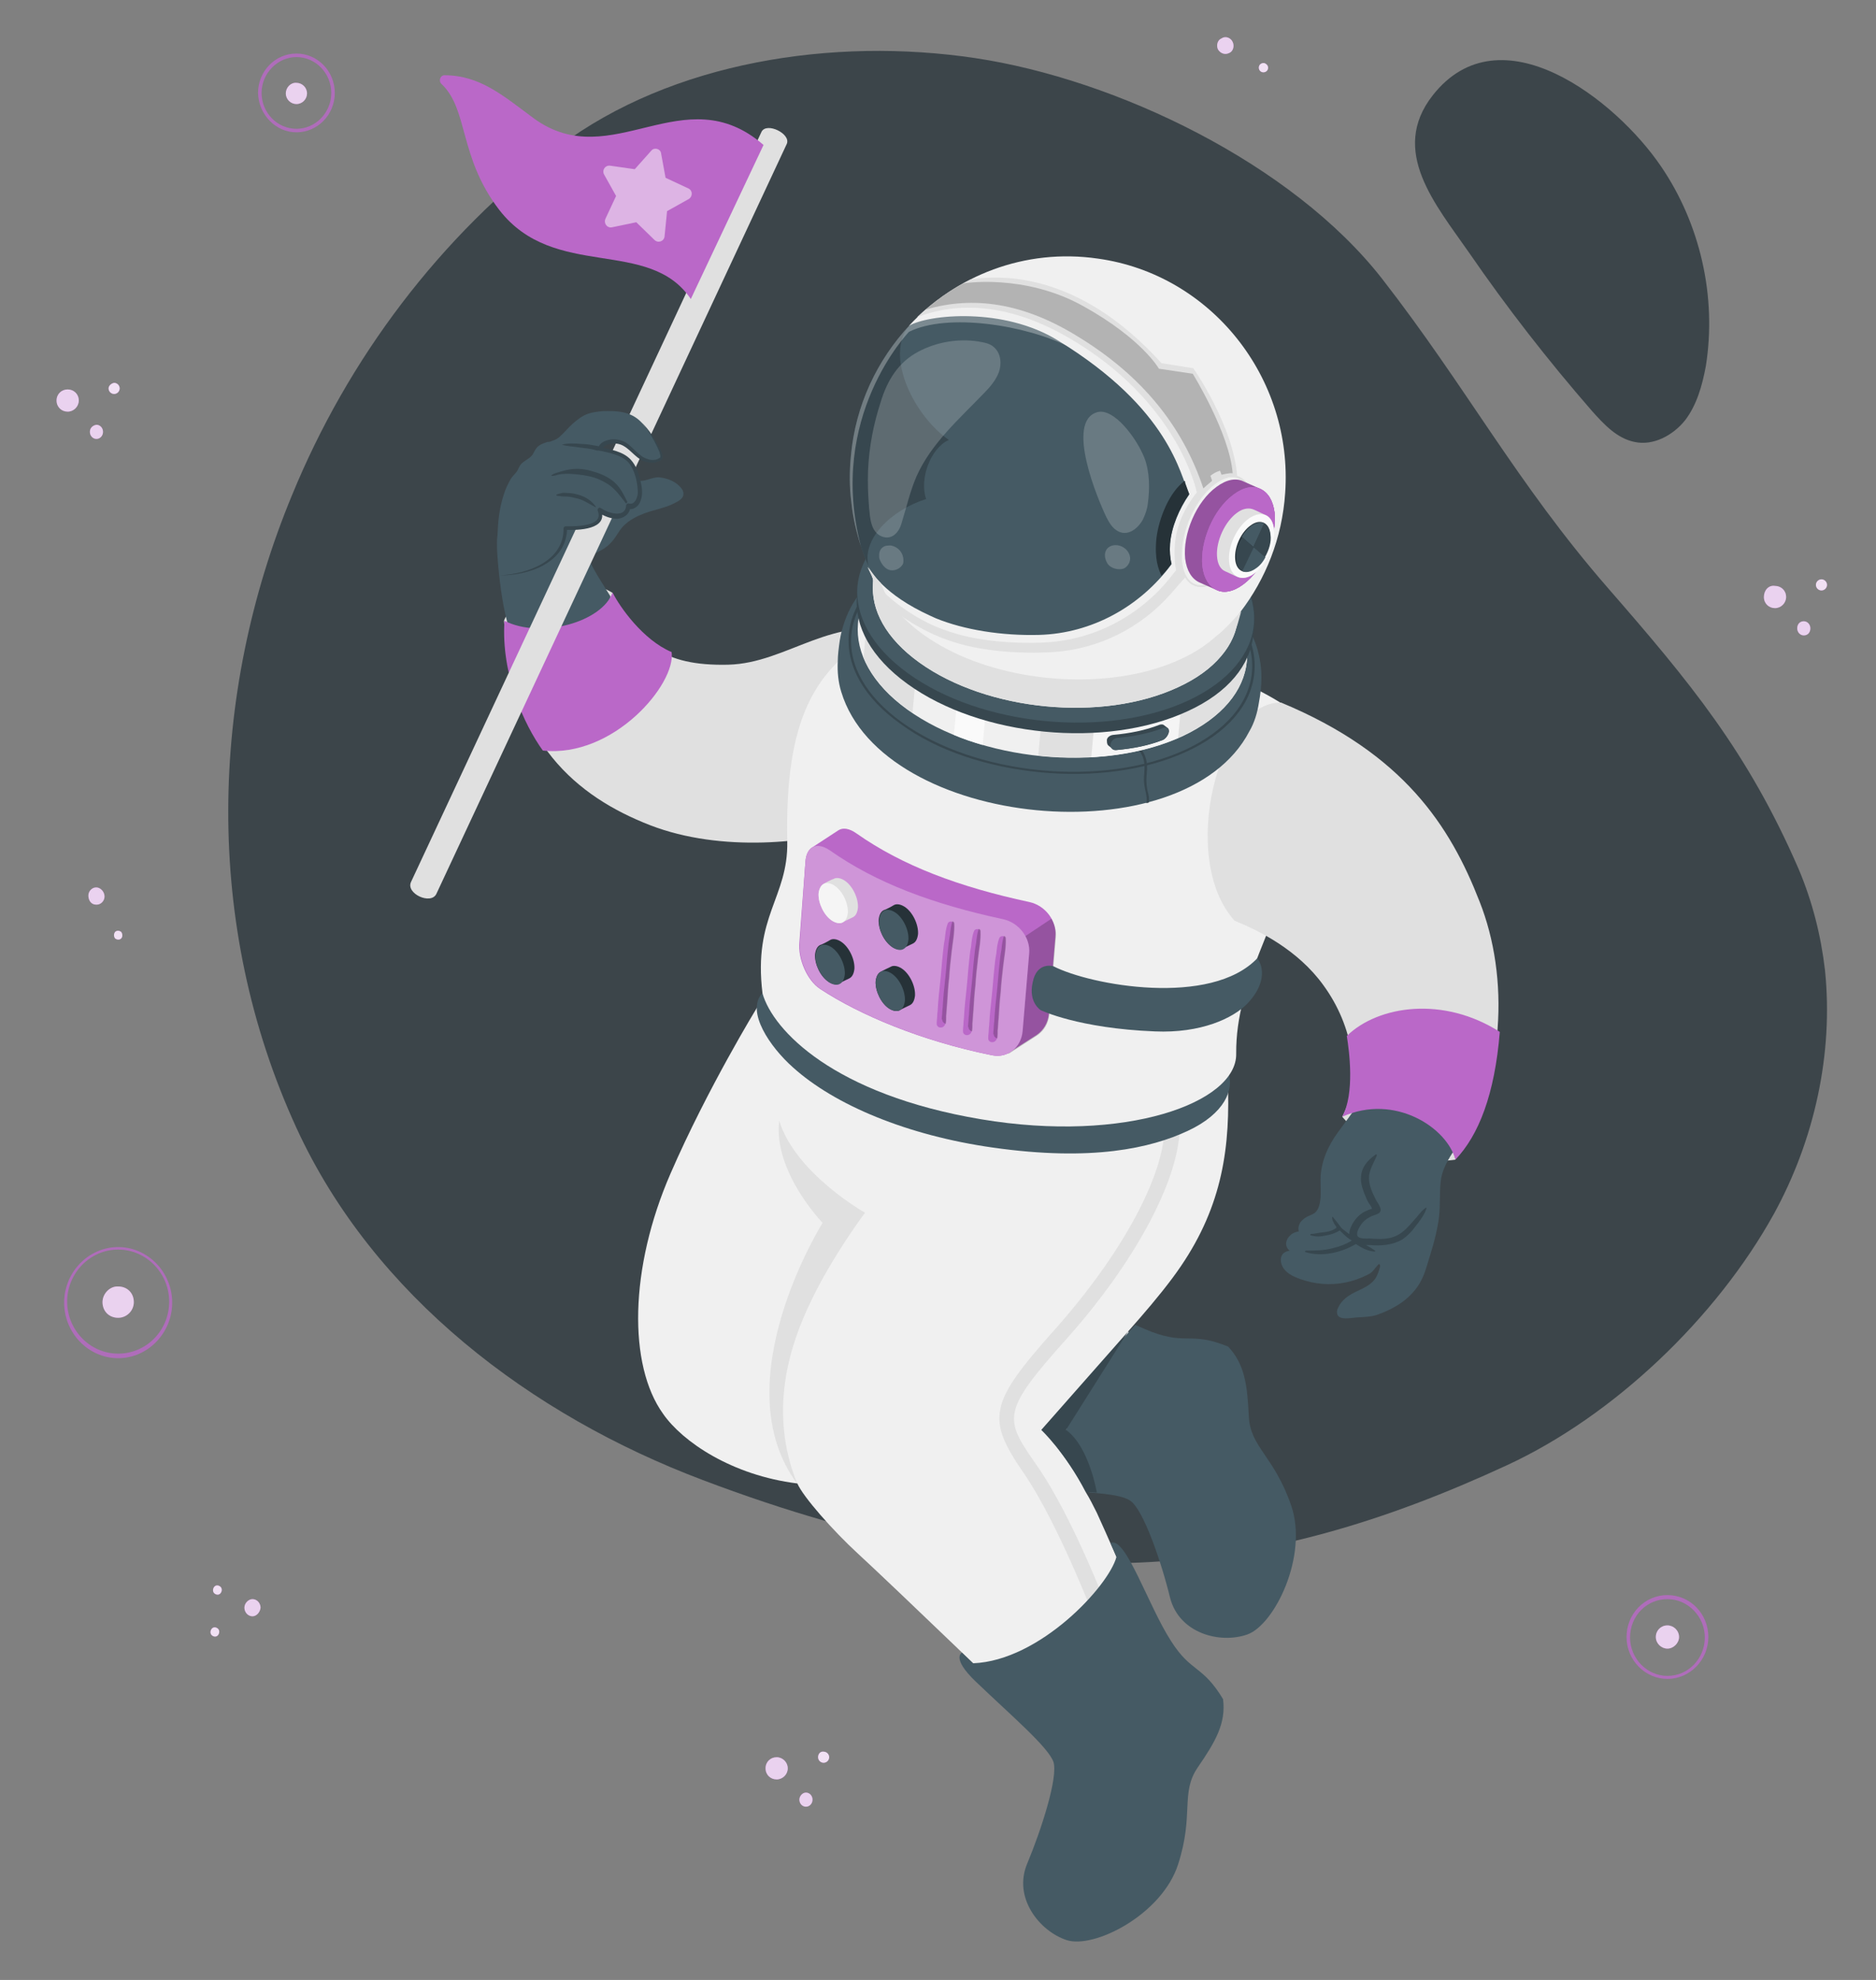 <?xml version="1.0" encoding="utf-8"?>
<!-- Generator: Adobe Illustrator 26.1.0, SVG Export Plug-In . SVG Version: 6.00 Build 0)  -->
<svg version="1.1" id="Layer_1" xmlns="http://www.w3.org/2000/svg" xmlns:xlink="http://www.w3.org/1999/xlink" x="0px" y="0px"
	 viewBox="0 0 371.5 392" style="enable-background:new 0 0 371.5 392;" xml:space="preserve">
<rect x="0" y="0" width="371.5" height="392" fill="#808080" stroke="none"/>
<style type="text/css">
	.st0{opacity:0.75;fill:#263238;enable-background:new    ;}
	.st1{opacity:0.8;}
	.st2{fill:#BA68C8;}
	.st3{opacity:0.7;fill:#FFFFFF;enable-background:new    ;}
	.st4{opacity:0.8;fill:#FFFFFF;enable-background:new    ;}
	.st5{display:none;}
	.st6{display:inline;}
	.st7{opacity:0.75;fill:#FFFFFF;enable-background:new    ;}
	.st8{opacity:0.2;}
	.st9{opacity:0.3;fill:#BA68C8;enable-background:new    ;}
	.st10{opacity:0.2;fill:#BA68C8;enable-background:new    ;}
	.st11{opacity:0.4;fill:#FFFFFF;enable-background:new    ;}
	.st12{opacity:0.6;}
	.st13{opacity:0.7;}
	.st14{opacity:0.1;}
	.st15{opacity:0.4;}
	.st16{opacity:0.5;}
	.st17{fill:#E0E0E0;}
	.st18{opacity:0.1;enable-background:new    ;}
	.st19{opacity:0.2;enable-background:new    ;}
	.st20{fill:#F0F0F0;}
	.st21{fill:#455A64;}
	.st22{fill:#37474F;}
	.st23{opacity:0.5;fill:#FFFFFF;enable-background:new    ;}
	.st24{opacity:0.3;fill:#FFFFFF;enable-background:new    ;}
	.st25{fill:#263238;}
	.st26{fill:#F5F5F5;}
	.st27{fill:#FAFAFA;}
	.st28{opacity:0.3;fill:#FAFAFA;enable-background:new    ;}
	.st29{opacity:0.2;fill:#FAFAFA;enable-background:new    ;}
</style>
<g id="Background_00000078736267566981498740000003540967147850458005_">
	<path id="Background" class="st0" d="M57.8,98.1C68.9,71,87.1,46.8,110.7,29c22.4-16.8,54.3-21.7,82.4-17.5
		c28,4.2,62.8,20.9,80.6,43.7c16.8,21.6,26.6,40.4,44.7,61.2c16.2,18.6,27.7,32.4,37.8,55.7c2.7,6.4,4.4,13.1,5.2,20
		c1.7,16.5-2.1,33.6-10.1,48.2c-11.4,20.6-31.7,40-52.9,49.8c-48.2,22.3-92.7,28.1-159.3,2.9c-33.9-12.8-65.1-36.4-80.4-69.7
		C40.2,183,41.5,137.5,57.8,98.1z M333.7,83.2c-2.4,3-6.3,5.1-10,4.3c-3.5-0.7-6.1-3.5-8.5-6.2c-8.7-10-16.8-20.4-24.3-31.3
		c-6.6-9.5-15.8-20.1-7.2-31.1c13.4-17.1,36.3,0.9,45.2,14c7.8,11.4,11.1,25.9,8.9,39.6C337.1,76.3,336,80.2,333.7,83.2z"/>
</g>
<g id="Stars">
	<g id="Stars_00000176729652218174900280000013382111409598376106_">
		<g id="XMLID_3582_">
			<g>
				<g id="XMLID_00000102510675802420047770000014299042069812488122_" class="st1">
					<path class="st2" d="M23.4,268.9c5.9,0,10.7-5,10.7-11s-4.8-11-10.7-11s-10.7,5-10.7,11S17.5,268.9,23.4,268.9z M23.4,247.4
						c5.6,0,10.1,4.7,10.1,10.3c0,5.7-4.5,10.3-10.1,10.3s-10.1-4.7-10.1-10.3S17.8,247.4,23.4,247.4z"/>
				</g>
				<path id="XMLID_00000098942989990663937430000007826681234177175442_" class="st2" d="M20.3,257.8c0,1.8,1.3,3.1,3.1,3.1
					c1.7,0,3.1-1.4,3.1-3.1c0-1.8-1.3-3.1-3.1-3.1C21.8,254.6,20.3,256.1,20.3,257.8z"/>
				<path id="XMLID_00000094614316631662351580000011262631375242283144_" class="st3" d="M20.3,257.8c0,1.8,1.3,3.1,3.1,3.1
					c1.7,0,3.1-1.4,3.1-3.1c0-1.8-1.3-3.1-3.1-3.1C21.8,254.6,20.3,256.1,20.3,257.8z"/>
			</g>
		</g>
		<g id="XMLID_15357_">
			<g id="XMLID_15389_" class="st1">
				<path class="st2" d="M58.7,26.2c4.2,0,7.6-3.5,7.6-7.8s-3.4-7.8-7.6-7.8s-7.6,3.5-7.6,7.8C51.2,22.7,54.6,26.2,58.7,26.2z
					 M58.7,11.3c3.8,0,6.9,3.2,6.9,7.1s-3.1,7.1-6.9,7.1s-6.9-3.2-6.9-7.1S55,11.3,58.7,11.3z"/>
			</g>
			<path id="XMLID_15358_" class="st2" d="M56.6,18.5c0,1.2,1,2.1,2.1,2.1c1.2,0,2.1-1,2.1-2.1c0-1.2-1-2.1-2.1-2.1
				C57.6,16.3,56.6,17.3,56.6,18.5z"/>
			<path id="XMLID_00000171695773426246005100000005727367649953849534_" class="st3" d="M56.6,18.5c0,1.2,1,2.1,2.1,2.1
				c1.2,0,2.1-1,2.1-2.1c0-1.2-1-2.1-2.1-2.1C57.6,16.3,56.6,17.3,56.6,18.5z"/>
		</g>
		<g id="XMLID_1661_">
			<g id="XMLID_4504_" class="st1">
				<path class="st2" d="M330.2,332.4c4.4,0,8.1-3.7,8.1-8.3c0-4.6-3.6-8.3-8.1-8.3s-8.1,3.7-8.1,8.3S325.8,332.4,330.2,332.4z
					 M330.2,316.6c4,0,7.4,3.4,7.4,7.6s-3.3,7.6-7.4,7.6c-4,0-7.4-3.4-7.4-7.6C322.8,319.9,326.1,316.6,330.2,316.6z"/>
			</g>
			<path id="XMLID_4379_" class="st2" d="M327.9,324.1c0,1.3,1.1,2.3,2.3,2.3s2.3-1.1,2.3-2.3c0-1.3-1.1-2.3-2.3-2.3
				C328.9,321.8,327.9,322.8,327.9,324.1z"/>
			<path id="XMLID_00000098178512523192721140000006984570232578912652_" class="st3" d="M327.9,324.1c0,1.3,1.1,2.3,2.3,2.3
				s2.3-1.1,2.3-2.3c0-1.3-1.1-2.3-2.3-2.3C328.9,321.8,327.9,322.8,327.9,324.1z"/>
		</g>
		<g>
			<g>
				<g>
					<path id="XMLID_00000095306319762751287040000007768985675832191666_" class="st2" d="M11.2,79.3c0,1.3,1,2.2,2.2,2.2
						s2.2-1,2.2-2.2c0-1.3-1-2.2-2.2-2.2S11.2,78,11.2,79.3z"/>
					<path id="XMLID_00000023973935222584576570000003110340480407654807_" class="st3" d="M11.2,79.3c0,1.3,1,2.2,2.2,2.2
						s2.2-1,2.2-2.2c0-1.3-1-2.2-2.2-2.2S11.2,78,11.2,79.3z"/>
				</g>
				<g>
					<path id="XMLID_00000119836890576304783320000010309447270179787408_" class="st2" d="M17.8,85.5c0,0.8,0.6,1.4,1.3,1.4
						s1.3-0.6,1.3-1.4c0-0.8-0.6-1.4-1.3-1.4C18.4,84.2,17.8,84.7,17.8,85.5z"/>
					<path id="XMLID_00000047042363854494053150000003208862422249302189_" class="st3" d="M17.8,85.5c0,0.8,0.6,1.4,1.3,1.4
						s1.3-0.6,1.3-1.4c0-0.8-0.6-1.4-1.3-1.4C18.4,84.2,17.8,84.7,17.8,85.5z"/>
				</g>
				<g>
					<path id="XMLID_00000155856121026375593820000007703484898371285427_" class="st2" d="M21.5,76.9c0,0.6,0.5,1.1,1.1,1.1
						c0.6,0,1.1-0.5,1.1-1.1s-0.5-1.1-1.1-1.1C22,75.9,21.5,76.4,21.5,76.9z"/>
					<path id="XMLID_00000004524451807125685180000009764728891022884526_" class="st4" d="M21.5,76.9c0,0.6,0.5,1.1,1.1,1.1
						c0.6,0,1.1-0.5,1.1-1.1s-0.5-1.1-1.1-1.1C22,75.9,21.5,76.4,21.5,76.9z"/>
				</g>
			</g>
			<g>
				<g>
					<path id="XMLID_00000119806295701304566120000013632646708475166101_" class="st2" d="M349.3,118.2c0,1.3,1,2.2,2.2,2.2
						s2.2-1,2.2-2.2c0-1.3-1-2.2-2.2-2.2C350.2,115.8,349.3,116.9,349.3,118.2z"/>
					<path id="XMLID_00000098220487527860436250000000302795090827091845_" class="st3" d="M349.3,118.2c0,1.3,1,2.2,2.2,2.2
						s2.2-1,2.2-2.2c0-1.3-1-2.2-2.2-2.2C350.2,115.8,349.3,116.9,349.3,118.2z"/>
				</g>
				<g>
					<path id="XMLID_00000041259086046380175380000007438828814668452749_" class="st2" d="M355.9,124.4c0,0.8,0.6,1.4,1.3,1.4
						c0.8,0,1.3-0.6,1.3-1.4c0-0.8-0.6-1.4-1.3-1.4C356.4,123,355.9,123.6,355.9,124.4z"/>
					<path id="XMLID_00000047031929150160743480000008024667988817190794_" class="st3" d="M355.9,124.4c0,0.8,0.6,1.4,1.3,1.4
						c0.8,0,1.3-0.6,1.3-1.4c0-0.8-0.6-1.4-1.3-1.4C356.4,123,355.9,123.6,355.9,124.4z"/>
				</g>
				<g>
					<path id="XMLID_00000046338515912661391480000006481582427690281623_" class="st2" d="M359.6,115.8c0,0.6,0.5,1.1,1.1,1.1
						c0.6,0,1.1-0.5,1.1-1.1s-0.5-1.1-1.1-1.1C360.1,114.7,359.6,115.2,359.6,115.8z"/>
					<path id="XMLID_00000044180162072316431640000016777344378124237239_" class="st4" d="M359.6,115.8c0,0.6,0.5,1.1,1.1,1.1
						c0.6,0,1.1-0.5,1.1-1.1s-0.5-1.1-1.1-1.1C360.1,114.7,359.6,115.2,359.6,115.8z"/>
				</g>
			</g>
			<g>
				<g>
					<path id="XMLID_00000150790252068847012350000007429135625792832141_" class="st2" d="M151.6,350.1c0,1.3,1,2.2,2.2,2.2
						c1.2,0,2.2-1,2.2-2.2s-1-2.2-2.2-2.2C152.6,347.9,151.6,348.8,151.6,350.1z"/>
					<path id="XMLID_00000047769685620291790560000010785455325488561536_" class="st3" d="M151.6,350.1c0,1.3,1,2.2,2.2,2.2
						c1.2,0,2.2-1,2.2-2.2s-1-2.2-2.2-2.2C152.6,347.9,151.6,348.8,151.6,350.1z"/>
				</g>
				<g>
					<path id="XMLID_00000018218707522278659970000008291326484533947792_" class="st2" d="M158.3,356.3c0,0.8,0.6,1.4,1.3,1.4
						s1.3-0.6,1.3-1.4c0-0.8-0.6-1.4-1.3-1.4S158.3,355.6,158.3,356.3z"/>
					<path id="XMLID_00000111186730558286273240000008410584823071821213_" class="st3" d="M158.3,356.3c0,0.8,0.6,1.4,1.3,1.4
						s1.3-0.6,1.3-1.4c0-0.8-0.6-1.4-1.3-1.4S158.3,355.6,158.3,356.3z"/>
				</g>
				<g>
					<path id="XMLID_00000124144449242781755610000008040885320703037085_" class="st2" d="M162,347.9c0,0.6,0.5,1.1,1.1,1.1
						s1.1-0.5,1.1-1.1s-0.5-1.1-1.1-1.1C162.5,346.7,162,347.2,162,347.9z"/>
					<path id="XMLID_00000159459658007944111210000006470443705524408705_" class="st4" d="M162,347.9c0,0.6,0.5,1.1,1.1,1.1
						s1.1-0.5,1.1-1.1s-0.5-1.1-1.1-1.1C162.5,346.7,162,347.2,162,347.9z"/>
				</g>
			</g>
			<g>
				<g>
					<path id="XMLID_00000097484231683676504920000015494814956690874028_" class="st2" d="M20.7,177.5c0,0.9-0.8,1.7-1.7,1.6
						c-0.9,0-1.5-0.8-1.5-1.8c0-0.9,0.8-1.7,1.7-1.6C20,175.8,20.7,176.6,20.7,177.5z"/>
					<path id="XMLID_00000016041571615987050830000008726899822692133041_" class="st3" d="M20.7,177.5c0,0.9-0.8,1.7-1.7,1.6
						c-0.9,0-1.5-0.8-1.5-1.8c0-0.9,0.8-1.7,1.7-1.6C20,175.8,20.7,176.6,20.7,177.5z"/>
				</g>
				<g>
					<path id="XMLID_00000127761795772228795290000017114163470140770733_" class="st2" d="M24,184.5c-0.4-0.3-0.9-0.3-1.2,0
						c-0.3,0.4-0.3,0.9,0,1.3c0.4,0.3,0.9,0.3,1.2,0C24.3,185.5,24.3,184.9,24,184.5z"/>
					<path id="XMLID_00000152949911707899092760000004003894690788785836_" class="st4" d="M24,184.5c-0.4-0.3-0.9-0.3-1.2,0
						c-0.3,0.4-0.3,0.9,0,1.3c0.4,0.3,0.9,0.3,1.2,0C24.3,185.5,24.3,184.9,24,184.5z"/>
				</g>
			</g>
			<g>
				<g>
					<path id="XMLID_00000127728727669466871960000015920349110528521661_" class="st2" d="M244.1,8.3c0.4,0.8,0.1,1.9-0.7,2.2
						c-0.8,0.4-1.7,0.1-2.2-0.7c-0.4-0.8-0.1-1.9,0.7-2.2C242.6,7.1,243.7,7.4,244.1,8.3z"/>
					<path id="XMLID_00000104705850102299015290000004560014664986869393_" class="st3" d="M244.1,8.3c0.4,0.8,0.1,1.9-0.7,2.2
						c-0.8,0.4-1.7,0.1-2.2-0.7c-0.4-0.8-0.1-1.9,0.7-2.2C242.6,7.1,243.7,7.4,244.1,8.3z"/>
				</g>
				<g>
					<path id="XMLID_00000067235505782873833430000013215397837617390984_" class="st2" d="M250.4,12.5c-0.5-0.1-1,0.2-1.1,0.7
						s0.2,1,0.7,1.1c0.5,0.1,1-0.2,1.1-0.7C251.2,13.1,250.9,12.7,250.4,12.5z"/>
					<path id="XMLID_00000031192940892862578750000002915957528603725980_" class="st4" d="M250.4,12.5c-0.5-0.1-1,0.2-1.1,0.7
						s0.2,1,0.7,1.1c0.5,0.1,1-0.2,1.1-0.7C251.2,13.1,250.9,12.7,250.4,12.5z"/>
				</g>
			</g>
			<g>
				<g>
					<path id="XMLID_00000123422735440748712140000008478251235189297073_" class="st2" d="M50,320c-0.9,0-1.6-0.8-1.6-1.7
						c0-0.9,0.8-1.7,1.6-1.7c0.9,0,1.6,0.8,1.6,1.7C51.5,319.2,50.8,320,50,320z"/>
					<path id="XMLID_00000111914022673981707780000008009369526324205243_" class="st3" d="M50,320c-0.9,0-1.6-0.8-1.6-1.7
						c0-0.9,0.8-1.7,1.6-1.7c0.9,0,1.6,0.8,1.6,1.7C51.5,319.2,50.8,320,50,320z"/>
				</g>
				<g>
					<path id="XMLID_00000085936822550210194780000002993068694082039691_" class="st2" d="M43.2,323.7c0.3-0.4,0.3-1-0.1-1.3
						c-0.4-0.3-0.9-0.3-1.2,0.1c-0.3,0.4-0.3,1,0.1,1.3C42.4,324.1,42.9,324.1,43.2,323.7z"/>
					<path id="XMLID_00000091718394813819058180000007093644667633372091_" class="st4" d="M43.2,323.7c0.3-0.4,0.3-1-0.1-1.3
						c-0.4-0.3-0.9-0.3-1.2,0.1c-0.3,0.4-0.3,1,0.1,1.3C42.4,324.1,42.9,324.1,43.2,323.7z"/>
				</g>
				<g>
					<path id="XMLID_00000116219269608168933120000002847222060878775219_" class="st2" d="M43.7,315.4c0.3-0.4,0.3-1-0.1-1.3
						c-0.4-0.3-0.9-0.3-1.2,0.1c-0.3,0.4-0.3,1,0.1,1.3C42.9,315.8,43.4,315.8,43.7,315.4z"/>
					<path id="XMLID_00000032625133606367222330000016583531315152612758_" class="st4" d="M43.7,315.4c0.3-0.4,0.3-1-0.1-1.3
						c-0.4-0.3-0.9-0.3-1.2,0.1c-0.3,0.4-0.3,1,0.1,1.3C42.9,315.8,43.4,315.8,43.7,315.4z"/>
				</g>
			</g>
		</g>
	</g>
</g>
<g id="Planets" class="st5">
	<g id="Saturn_00000134213852057262396550000010986103149428409245_" class="st6">
		<g id="Planet_7_">
			<ellipse id="XMLID_1519_" class="st2" cx="270.2" cy="304.7" rx="49.4" ry="50"/>
			<ellipse id="XMLID_1551_" class="st7" cx="270.2" cy="304.7" rx="49.4" ry="50"/>
			<g class="st8">
				<path class="st2" d="M229.6,311.8c4.1-0.7,8.1-1.6,12-2.6c4-1,7.9-2.2,11.8-3.5c4-1.3,8.1-3.4,12.3-3.4c3.7,0,7.3,0.5,11,0
					c3.7-0.6,7.2-1.7,10.5-3.4c6.9-3.4,12.7-8.6,17.8-14.4c2.2-2.4,4.3-5,6.3-7.5c-0.8-1.2-1.6-2.3-2.4-3.4
					c-2.1,2.6-4.2,5.2-6.4,7.8c-4.6,5.3-9.8,10.3-16,13.6c-3.2,1.7-6.6,3-10.2,3.6c-3.8,0.6-7.4-0.2-11.2,0c-3.9,0.1-7.5,1.7-11.1,3
					c-3.6,1.3-7.3,2.5-11,3.5c-4.3,1.2-8.6,2.2-13,3.1c-2.7,0.6-5.4,1-8.1,1.5c-0.3,0.1-0.6,0.1-0.9,0.1c0.1,1,0.2,2.1,0.4,3.1
					C224.2,312.8,226.9,312.2,229.6,311.8z"/>
				<path class="st2" d="M235,299.6c6.3-1.2,12.3-3.4,17.9-6.3c5.4-2.8,10.7-7.2,17.2-6.3c4.6,0.7,10.5,0.2,14.6-2.1
					c5.6-3.2,11.1-7.4,15.2-12.5c1.2-1.5,2.5-2.8,3.7-4.3c-1-0.9-2-1.8-3.1-2.7c-0.3,0.4-0.6,0.7-0.9,1c-1,1.2-2.1,2.3-3.1,3.5
					c-2.3,2.5-4.3,5.1-7.1,7.1c-2.9,2.1-6.1,4-9.5,5.2c-1.9,0.7-7.6,2.2-8.9-0.3c-0.4-0.7,0.2-1.4,0.7-1.9
					c4.4-4.5,9.1-8.7,12.7-13.9c0.9-1.3,1.8-2.6,2.3-4.1c0.3-1,0.4-2.1,0.5-3.2c0-0.3,0-0.6,0-0.8c-0.9-0.3-1.7-0.6-2.6-0.9
					c0,0.1,0,0.2-0.1,0.3c-0.7,3.6-3.8,7.5-6,10.3c-3,4-6.8,7.3-10.6,10.5c-9,7.7-19.1,14-30.7,17c-5.3,1.4-10.5,1.7-15.8,1.6
					c-0.2,1.2-0.4,2.4-0.5,3.7C225.6,300.9,230.4,300.4,235,299.6z"/>
				<path class="st2" d="M250,282.8c8.9-3.8,17.9-9.1,24.5-16.3c1.7-1.8,3.2-3.8,4.3-6c0.7-1.3,1.5-3,1.7-4.6
					c-0.8-0.2-1.5-0.3-2.3-0.4c0,0.1-0.1,0.2-0.1,0.4c-0.3,1-0.7,1.9-1.2,2.8c-1,2-2.3,3.8-3.8,5.4c-3.1,3.5-6.8,6.2-10.7,8.8
					c-8.5,5.6-17.7,9.8-27.6,12.1c-3.6,0.9-7.2,1.5-10.9,1.9c-0.3,0.9-0.6,1.8-0.9,2.7C232.3,288.7,241.4,286.5,250,282.8z"/>
				<path class="st2" d="M231.2,278.1c3.1,0,6.1-0.4,9.1-1.2c5.7-1.4,11.1-3.9,16.2-6.7c5.1-2.9,10.4-5.9,14.8-9.9
					c1.7-1.5,3.1-3.3,4.3-5.3c-1.4-0.2-2.9-0.3-4.3-0.3c-1.2,1.7-2.8,3.1-4.4,4.4c-4.2,3.3-9,6.2-13.7,8.7
					c-4.7,2.5-9.6,4.7-14.8,5.9c-2.5,0.6-5.1,0.9-7.6,0.9c-0.8,1.1-1.6,2.2-2.3,3.3C229.3,278.1,230.3,278.1,231.2,278.1z"/>
				<path class="st2" d="M315.7,315.7c-3.4,5.5-7.5,10.5-12.3,14.7c-4.7,4.1-10.7,8.5-17.3,8.4c-3.3-0.1-6.1-2.3-9.4-2.3
					c-3.6-0.1-7,1.7-10.3,2.9c-4.2,1.6-8.5,2.9-12.8,4c-3.9,1-8,1.7-12,2.1c1.3,1,2.7,1.8,4.1,2.7c4.1-0.4,8.1-1.1,12.1-2.2
					c3.9-1.1,7.8-2.4,11.6-3.8c1.8-0.7,3.5-1.4,5.3-1.8c1.3-0.3,7.2,0.2,6.4,2.2c-0.5,1.2-3,1.9-4,2.5c-1.5,0.8-3.1,1.7-4.6,2.5
					c-3.4,1.9-6.8,3.8-10.4,5.4c-0.6,0.3-1.2,0.5-1.8,0.8c1.8,0.4,3.6,0.7,5.5,0.8c2.8-1.3,5.6-2.8,8.3-4.2
					c4.4-2.4,9.1-4.6,13.7-6.7s9.4-3.8,13.6-6.7c5.9-4.1,11-9.4,15.2-15.2l0,0c1.5-4.1,2.4-8.5,2.8-13
					C318.3,311.1,317.1,313.5,315.7,315.7z"/>
				<path class="st2" d="M255.7,311.7c-3.7,2.3-7.8,4.1-11.9,5.6c-3.9,1.4-8,2.5-12,3.5c-2.3,0.5-4.7,1-7.1,1.4
					c-0.2,0-0.5,0.1-0.7,0.1c0.4,1,0.8,2,1.2,3c2.2-0.3,4.5-0.6,6.7-1c4.5-0.8,8.9-2,13.2-3.5c4.3-1.5,8.3-3.4,12.2-5.8
					c3.7-2.3,7-5.2,11.1-6.5c0.5-0.1,0.2-1-0.2-1.1C263.5,306.6,259.5,309.3,255.7,311.7z"/>
				<path class="st2" d="M273.3,327.4c7.3-3.6,14.4-7.9,21.3-12.3c6.7-4.3,12.7-9.3,17.6-15.6c2-2.6,3.8-5.3,5.6-8
					c-0.4-1.6-1-3.2-1.5-4.7c-1.9,3-3.9,5.9-6,8.7c-4.6,6.1-9.9,11.1-16.2,15.4c-6.3,4.3-12.9,8.2-19.6,11.7
					c-6.8,3.6-13.8,6.7-21.3,8.5c-3.9,1-7.9,1.6-11.9,1.8c-4.2,0.2-8.2-0.1-12.3-0.6c0.7,1.1,1.4,2.1,2.2,3.1c6.3,1.5,13,1.1,19.2,0
					C258.4,334,266,331,273.3,327.4z"/>
				<path class="st2" d="M283.3,309.2c-3.9,2.4-8.1,4.9-12.3,6.6c-0.1,0.1-0.1,0.4,0,0.4c4.4-1.3,8.7-2.7,12.8-4.9
					c3.9-2.1,7.7-4.5,11.2-7.3c6.7-5.4,12.6-11.9,17.3-19.2c0.6-0.9,1.2-1.9,1.7-2.9c-0.5-1-1-1.9-1.6-2.8
					C305.6,291.5,295.4,301.7,283.3,309.2z"/>
				<path class="st2" d="M316.9,300.8c-2.5,3.7-5.4,7.2-8.3,10.6c-3.2,3.8-6.7,7.2-10.8,10c-2,1.3-4,2.6-6,3.8
					c-1.2,0.7-2.5,1.3-3.7,2.1c-1.1,0.7-2.4,1.1-3.4,1.9c-0.4,0.3,0,1.3,0.4,1.2c1.2-0.1,2.3-0.7,3.5-1s2.3-0.7,3.5-1.1
					c2.6-1,5-2.2,7.4-3.7c4.6-2.8,8.4-6.6,11.9-10.6c2.8-3.3,5.7-6.7,8.2-10.3c0-2.1-0.2-4.3-0.6-6.4
					C318.3,298.5,317.6,299.7,316.9,300.8z"/>
			</g>
			<path id="XMLID_1518_" class="st9" d="M266.6,254.9c18.6-0.5,42.2,28.3,37,56.9c-5.5,30.4-41.4,44.1-61.2,34.3l0,0
				c10.9,7.5,24.8,10.6,38.6,7.4c26.6-6.1,43.3-32.8,37.3-59.8C312.9,269.3,290.6,253.1,266.6,254.9z"/>
			<path id="XMLID_1517_" class="st10" d="M281,353.5c26.6-6.1,43.3-32.8,37.3-59.8c-3.9-17.5-16.5-30.8-32.1-36.3
				c1.9,0.7,26.5,9.6,27.9,45.1c1.5,37-33.1,50.9-40.8,52C275.9,354.4,278.5,354.1,281,353.5z"/>
			<path class="st11" d="M258.2,275.1c-0.9-4.2-5.1-6.9-9.2-5.9c-4.2,1-6.8,5.1-5.8,9.3c0.9,4.2,5.1,6.9,9.2,5.9
				C256.5,283.5,259.1,279.3,258.2,275.1z M237.4,287c-7.2,1.6-11.7,8.8-10,16.1c1.6,7.2,8.7,11.8,15.9,10.2
				c7.2-1.6,11.7-8.8,10-16.1C251.7,289.9,244.6,285.4,237.4,287z M262.5,286.7c-3.3,0.7-5.3,4-4.6,7.4c0.7,3.3,4,5.4,7.3,4.6
				c3.3-0.7,5.3-4,4.6-7.4C269,288,265.7,286,262.5,286.7z"/>
		</g>
		<g id="Rings_00000107551761541314430250000001610249817820582549_">
			<g class="st12">
				<path class="st2" d="M243.4,348.2c0.6-0.2,1.2-0.3,1.8-0.5c26.2-7.8,58.2-31.8,73.1-54.9c0.4-0.5,0.7-1.1,1-1.6
					c14.8-24.2,4.8-37.8-22.4-30.5c-0.7,0.2-1.4,0.4-2.1,0.6c2.2,1.3,4.3,2.7,6.3,4.3c9.2,0.2,13.5,5.4,11.9,13.8
					c-0.7,3.5-2.3,7.6-5.1,12.1c-11.8,19.4-39.1,39.8-60.8,45.7c-5.1,1.4-9.4,1.8-12.9,1.5c-8.5-0.9-12.1-6.6-9.7-15.5
					c-0.6-1.4-1.1-2.9-1.5-4.4c-0.3-1-0.5-2-0.8-3c-0.4,0.6-0.8,1.3-1.2,1.9C206.2,341.9,216.2,355.6,243.4,348.2z"/>
			</g>
			<g class="st13">
				<path class="st2" d="M239.7,362.1c6.9-1.9,14.2-4.7,21.5-8.3c21-10.2,42.6-26.4,58.3-43.8c5.5-6.1,10.3-12.3,14.1-18.5
					c18.3-29.9,5.9-46.8-27.7-37.7c-4.9,1.3-10,3.1-15.2,5.3c1,0.4,2,0.9,2.9,1.5c1.6-0.6,3.3-1.1,4.9-1.5
					c28.4-7.7,38.9,6.6,23.4,31.9c-0.9,1.5-1.9,3-3,4.5c-15.7,22.4-45.6,44.8-71.3,53.5c-1.7,0.6-3.4,1.1-5.1,1.6
					c-28.4,7.7-38.9-6.6-23.4-31.9c0.9-1.4,1.8-2.8,2.8-4.3c-0.2-1.1-0.4-2.2-0.5-3.3c-3.6,4.3-6.8,8.8-9.4,13.1
					C193.7,354.3,206.1,371.2,239.7,362.1z"/>
			</g>
			<g>
				<path class="st2" d="M301.9,257.4c4.8-1.2,9.7-2,14.6-1.8c2.5,0.1,4.9,0.5,7.2,1.2c2.3,0.8,4.5,1.9,6.3,3.7
					c1.7,1.7,3,3.9,3.7,6.2c0.7,2.4,0.8,4.8,0.6,7.3c-0.5,4.9-2.2,9.6-4.4,14.1c-4.5,8.8-10.8,16.7-17.6,23.9
					c-6.8,7.2-14.3,13.7-22.2,19.7c-7.9,5.9-16.3,11.3-25.1,15.8c-8.8,4.5-18,8.3-27.7,10.1c-4.8,0.9-9.8,1.3-14.6,0.4
					c-2.4-0.4-4.8-1.2-6.9-2.4c-2.1-1.2-3.9-2.9-5.1-5c-1.3-2.1-1.9-4.5-2-7s0.2-5,0.8-7.4c1.2-4.8,3.4-9.4,5.9-13.7
					c-2.6,4.2-4.9,8.7-6.2,13.6c-0.6,2.4-1,4.9-0.9,7.5c0.1,2.5,0.7,5.1,1.9,7.3c1.2,2.2,3.1,4.1,5.3,5.3c2.2,1.3,4.6,2.1,7.1,2.5
					c4.9,0.9,10,0.6,14.9-0.3s9.7-2.3,14.4-4c4.7-1.7,9.2-3.8,13.6-6c8.9-4.5,17.3-9.9,25.3-15.8c7.9-6,15.4-12.6,22.3-19.9
					c3.4-3.6,6.7-7.4,9.7-11.5c3-4,5.7-8.2,7.9-12.8c2.2-4.5,4-9.3,4.4-14.4c0.2-2.5,0-5.1-0.7-7.6c-0.7-2.4-2.1-4.7-4-6.4
					c-1.8-1.8-4.2-2.9-6.5-3.6c-2.4-0.7-4.9-1-7.4-1.1C311.6,255.2,306.7,256.1,301.9,257.4z"/>
			</g>
			<g>
				<path class="st2" d="M306.1,261.8c3.4,0.2,6.9,1,9.6,3.1l1,0.8l0.8,1l0.4,0.5c0.1,0.2,0.2,0.4,0.3,0.5l0.6,1.1
					c0.7,1.6,1.2,3.2,1.2,4.9c0.2,3.4-0.6,6.8-1.8,10c-1.2,3.2-2.9,6.2-4.7,9.1c-3.7,5.7-8.2,11-13,15.9s-10,9.3-15.4,13.5
					c-5.4,4.1-11.2,7.9-17.1,11.2c-6,3.3-12.2,6.1-18.7,8.2c-3.2,1-6.6,1.8-9.9,2.2c-3.4,0.4-6.8,0.4-10.1-0.5
					c-0.8-0.3-1.6-0.4-2.4-0.8l-1.2-0.5c-0.4-0.2-0.7-0.5-1.1-0.7c-0.7-0.4-1.3-1.1-1.9-1.6c-0.3-0.3-0.5-0.7-0.8-1
					s-0.5-0.7-0.7-1.1c-1.7-3-1.9-6.7-1.2-10c-0.7,3.4-0.6,7,1,10.1c0.2,0.4,0.4,0.8,0.7,1.1c0.3,0.3,0.5,0.7,0.8,1
					c0.6,0.6,1.2,1.3,2,1.7c0.4,0.2,0.7,0.5,1.1,0.7l1.2,0.6c0.8,0.4,1.6,0.6,2.4,0.9c3.3,0.9,6.8,1,10.3,0.7
					c3.4-0.3,6.8-1.1,10.1-2c6.6-1.9,12.9-4.9,18.9-8.1c6-3.3,11.8-7.1,17.3-11.2c5.5-4.2,10.7-8.7,15.5-13.6s9.3-10.2,13-16.1
					c1.8-3,3.5-6,4.6-9.3c1.2-3.3,1.9-6.7,1.7-10.3c-0.1-1.8-0.6-3.5-1.4-5l-0.7-1.1c-0.1-0.2-0.2-0.4-0.4-0.5l-0.4-0.5l-0.9-1
					l-1-0.8C313,262.6,309.4,261.9,306.1,261.8z"/>
			</g>
			<g>
				<g>
					<g class="st14">
						<path class="st2" d="M238.1,376.8c12.7-3.4,26.5-9.5,40.1-17.5c14.6-8.6,29-19.3,41.5-30.9c11.5-10.7,21.5-22.2,28.4-33.5
							c3.3-5.3,5.9-10.5,7.7-15.3c6.6-17.8,1.9-28.3-3.2-34c-8.6-9.6-24.6-11.9-45.1-6.4c-8.8,2.3-18.1,6-27.4,10.6
							c0.8,0.1,1.5,0.3,2.2,0.5c8.7-4.2,17.4-7.6,25.6-9.7c19.9-5.3,35.5-3.2,43.7,6c4.8,5.4,9.2,15.4,2.9,32.5
							c-1.8,4.8-4.3,9.8-7.5,15.1c-6.4,10.4-15.4,21-25.9,31c-13.7,13.1-29.9,25.2-46.4,34.5c-12.5,7.1-25.2,12.6-36.9,15.7
							c-20,5.3-35.5,3.2-43.7-6c-4.8-5.4-9.2-15.4-2.9-32.5c1.8-4.8,4.3-9.9,7.6-15.1c4.5-7.3,10.2-14.6,16.7-21.8
							c0.1-0.8,0.1-1.5,0.2-2.3c-7.2,7.7-13.4,15.5-18.1,23.3c-3.3,5.3-5.9,10.5-7.7,15.4c-6.6,17.7-1.9,28.2,3.2,33.9
							C201.6,379.9,217.6,382.2,238.1,376.8z"/>
					</g>
				</g>
				<g>
					<g class="st8">
						<path class="st2" d="M239.5,370c10.2-2.7,21.1-7.4,32-13.3c16.9-9.3,33.7-21.8,47.5-35.4c8.9-8.7,16.5-17.9,22.1-27
							c3-4.8,5.3-9.5,6.9-13.9c5.7-15.4,1.8-24.4-2.5-29.1c-7.4-8.2-21.4-10.1-39.7-5.3c-7.2,1.9-14.7,4.8-22.3,8.4
							c0.6,0.2,1.3,0.3,1.9,0.5c7.1-3.3,14.1-5.9,20.7-7.6c17.7-4.7,31.4-3,38.4,4.9c4,4.5,7.7,13,2.2,27.8
							c-1.6,4.3-3.9,8.9-6.8,13.7c-5.2,8.4-12.1,16.9-20.2,25c-14.6,14.7-32.8,28.3-51,38c-10.1,5.4-20.2,9.5-29.6,12.1
							c-17.7,4.7-31.4,3-38.4-4.9c-4-4.5-7.7-13-2.2-27.8c1.6-4.3,3.9-8.9,6.9-13.7c3.6-5.9,8.2-11.9,13.3-17.7c0-0.7,0-1.3,0-2
							c-5.7,6.3-10.6,12.7-14.5,19c-3,4.8-5.3,9.5-7,13.9c-5.7,15.4-1.8,24.3,2.5,29.1C207.2,372.9,221.3,374.8,239.5,370z"/>
					</g>
				</g>
				<g>
					<g class="st15">
						<path class="st2" d="M240.3,365c8.4-2.2,17.3-5.8,26.3-10.5c18.6-9.6,37.4-23.6,52-38.8c7-7.3,13.1-14.8,17.7-22.3
							c2.8-4.5,4.9-8.8,6.4-12.9c5-13.6,1.7-21.3-1.9-25.4c-6.4-7.2-19-8.7-35.6-4.3c-5.9,1.6-12.2,3.9-18.5,6.7
							c0.6,0.2,1.1,0.4,1.7,0.6c5.8-2.6,11.6-4.6,17.1-6.1c16.1-4.3,28.3-2.9,34.3,3.9c3.4,3.8,6.5,11.1,1.6,24.1
							c-1.5,4-3.6,8.2-6.3,12.7c-4.3,6.9-9.8,13.9-16.2,20.7c-15.1,16.1-35.2,31-54.8,40.8c-8.3,4.2-16.5,7.4-24.3,9.5
							c-16.1,4.3-28.3,2.9-34.3-3.9c-3.4-3.8-6.5-11.1-1.6-24.1c1.5-4,3.6-8.3,6.4-12.7c3-4.9,6.7-9.8,10.8-14.7
							c0-0.6-0.1-1.2-0.1-1.8c-4.5,5.2-8.5,10.6-11.8,15.8c-2.8,4.5-5,8.9-6.5,12.9c-5,13.6-1.7,21.3,1.9,25.4
							C211.1,367.9,223.7,369.4,240.3,365z"/>
					</g>
				</g>
				<g class="st16">
					<path class="st2" d="M239.6,362.6c7.2-1.9,14.8-4.9,22.5-8.6c20.6-10,41.7-25.8,57.3-42.7c5.8-6.3,10.9-12.8,14.8-19.2
						c2.7-4.4,4.8-8.6,6.2-12.5c3.4-9.1,3.2-16.5-0.5-21.7c-5.4-7.4-17.4-9-34-4.6c-5.1,1.4-10.4,3.2-15.8,5.5
						c0.5,0.2,1,0.5,1.5,0.7c5-2.1,9.9-3.8,14.6-5c16-4.2,27.6-2.8,32.6,4.2c5,6.9,3,18.6-5.7,32.7c-3.6,5.9-8.2,11.9-13.5,17.7
						c-16,17.7-38.2,34.2-59.6,44.4c-7.1,3.4-14,6-20.7,7.8c-16,4.3-27.6,2.8-32.6-4.2c-3.5-4.8-3.6-11.8-0.4-20.4
						c1.4-3.8,3.5-7.9,6.2-12.3c2.6-4.2,5.6-8.4,9-12.6c-0.1-0.6-0.1-1.1-0.2-1.7c-3.8,4.5-7.1,9.1-9.9,13.6
						c-2.7,4.4-4.8,8.6-6.3,12.5c-3.3,9-3.2,16.5,0.5,21.7C211,365.3,223.1,366.9,239.6,362.6z"/>
				</g>
			</g>
		</g>
	</g>
	<g id="Mercury" class="st6">
		<g id="Rings_1_">
			<g id="XMLID_1557_" class="st16">
				<path class="st17" d="M304.6,137.4c-4.8,0-9.7-1.2-14.1-3.5c-7.3-3.8-12.7-10.3-15.2-18.3c-5.1-16.3,4-33.8,20.1-38.9
					c7.8-2.5,16-1.7,23.3,2.1s12.7,10.3,15.2,18.3c5.1,16.3-4,33.8-20.1,38.9C310.8,136.9,307.7,137.4,304.6,137.4z M295.6,77
					l0.1,0.3c-15.8,5-24.6,22-19.7,38c2.4,7.8,7.7,14.1,14.8,17.9c7.1,3.7,15.1,4.4,22.7,2c15.8-5,24.6-22,19.7-38
					c-2.4-7.8-7.7-14.1-14.8-17.9c-7.1-3.7-15.1-4.4-22.7-2L295.6,77z"/>
			</g>
			<g id="XMLID_1555_" class="st15">
				<path class="st17" d="M304.6,139.6c-5.2,0-10.4-1.3-15.1-3.7c-7.9-4.1-13.7-11.1-16.3-19.6c-5.4-17.5,4.3-36.3,21.6-41.7l0,0
					c8.3-2.6,17.2-1.9,25,2.2c7.9,4.1,13.7,11.1,16.3,19.6c5.4,17.5-4.3,36.3-21.6,41.7C311.2,139.1,307.9,139.6,304.6,139.6z
					 M295,75.2c-17,5.4-26.4,23.7-21.1,40.8c2.6,8.4,8.2,15.2,15.9,19.2c7.6,4,16.3,4.7,24.4,2.2c17-5.4,26.4-23.7,21.1-40.8
					c-2.6-8.4-8.2-15.2-15.9-19.2C311.9,73.4,303.2,72.6,295,75.2L295,75.2z"/>
			</g>
			<g id="XMLID_1553_" class="st8">
				<path class="st17" d="M304.6,142.4c-5.6,0-11.2-1.4-16.4-4.1c-8.5-4.5-14.8-12-17.7-21.3c-5.9-19,4.6-39.3,23.4-45.2l0.1,0.3
					l-0.1-0.3c9-2.9,18.6-2,27.1,2.4c8.5,4.5,14.8,12,17.7,21.3c5.9,19-4.6,39.3-23.4,45.2C311.8,141.9,308.2,142.4,304.6,142.4z
					 M304.7,70.9c-3.5,0-7,0.5-10.5,1.6l0,0c-18.4,5.8-28.7,25.7-22.9,44.3c2.8,9.1,8.9,16.5,17.3,20.9c8.2,4.3,17.6,5.1,26.5,2.3
					c18.4-5.8,28.7-25.7,22.9-44.3c-2.8-9.1-8.9-16.5-17.3-20.9C315.7,72.3,310.2,70.9,304.7,70.9z"/>
			</g>
			<g id="XMLID_1242_" class="st14">
				<path class="st17" d="M304.6,145.9c-6.2,0-12.3-1.5-17.9-4.4c-9.3-4.9-16.2-13.2-19.3-23.3c-6.4-20.8,5.1-43,25.6-49.5
					c9.9-3.1,20.4-2.2,29.6,2.6c9.3,4.9,16.2,13.2,19.3,23.3c6.4,20.8-5.1,43-25.6,49.5C312.5,145.3,308.5,145.9,304.6,145.9z
					 M293.1,68.9l0.1,0.3c-20.2,6.4-31.5,28.2-25.2,48.6c3.1,10,9.8,18.1,19,22.9c9,4.7,19.4,5.6,29.1,2.6
					c20.2-6.4,31.5-28.2,25.2-48.6c-3.1-10-9.8-18.1-19-22.9c-9-4.7-19.4-5.6-29.1-2.6L293.1,68.9z"/>
			</g>
		</g>
		<g id="Planet_1_">
			<path id="XMLID_1238_" class="st17" d="M296.2,79.1c14.9-4.7,30.7,3.7,35.3,18.7c4.6,15-3.6,31-18.5,35.7s-30.7-3.7-35.3-18.7
				C273.1,99.8,281.4,83.8,296.2,79.1z"/>
			<path class="st18" d="M320.8,107.3c-2.6-0.9-5.8-0.3-7.4,1.9c-0.8,1-1.2,2.2-2.2,3c-1.5,1.1-3.7,0.5-5.3-0.5
				c-1.6-1-2.9-2.5-4.7-3.2c-1.6-0.6-3.4-0.6-4.9,0.1c-0.5,0.2-1,0.6-1.4,1.1c-0.9,1.2-0.3,2.9,0.2,4.4c0.8,2,1.5,3.9,2.3,5.9
				c0.6,1.6,1.2,3.5,0.2,4.8c-0.5,0.8-1.5,1.2-2.1,1.8c-1.6,1.5-1.5,4.2-0.4,6.1c0.1,0.2,0.3,0.5,0.5,0.7c5.5,1.9,11.6,2.1,17.5,0.2
				c6.9-2.2,12.3-6.8,15.8-12.6c0-0.1,0-0.2,0-0.2c-0.4-2.7-0.9-5.5-2.2-8C325.4,110.3,323.4,108.2,320.8,107.3z"/>
			<path class="st18" d="M325.8,100.8c0.3-1.2,0.1-2.5-0.2-3.7c-0.9-3.6-2.8-7.2-6.3-8.4c-1.4-0.5-3.1-0.5-4.2-1.5s-1.5-2.6-1.5-4.1
				c0-1.2,0.2-2.5,0.1-3.7c-5.5-1.9-11.6-2.1-17.5-0.2c-6.3,2-11.5,6.1-14.9,11.2c1.1,0.9,2.4,1.5,3.8,1.7c2.8,0.3,5.8-0.9,8.3,0.4
				c3.8,1.8,3.8,7.7,7.3,10.1c2.4,1.6,5.7,1,8.5,0.1s5.8-2,8.5-1c2,0.8,4,2.6,6,1.9C324.8,103.1,325.6,102,325.8,100.8z"/>
			<path class="st18" d="M285.8,107.8c-0.8-2.5,0.1-5.3-0.9-7.7c-1-2.6-3.6-3.9-6.4-4.7c-2.4,6-2.9,12.8-0.9,19.4
				c1.2,4,3.3,7.6,5.9,10.5c1.5,0,2.9-0.3,4.3-0.8c2.5-0.9,5-3,5.1-5.8c0.1-2.2-1.5-4.2-3.1-5.7C288.3,111.5,286.5,110,285.8,107.8z
				"/>
			<path id="XMLID_1235_" class="st18" d="M300.4,78.1C311,77,325.7,92.2,324,108.7c-1.8,17.5-21.5,27-33.3,22.4l0,0
				c6.6,3.8,14.6,4.9,22.3,2.4c14.9-4.7,23.1-20.7,18.5-35.7C327.4,84.2,313.9,76,300.4,78.1z"/>
			<path id="XMLID_1229_" class="st18" d="M313.1,133.5c14.9-4.7,23.1-20.7,18.5-35.7c-3-9.8-10.8-16.7-19.9-19.1
				c1.1,0.3,15.5,4.2,17.9,24.3c2.5,20.9-16.5,30.5-20.8,31.5C310.2,134.3,311.6,134,313.1,133.5z"/>
			<path class="st11" d="M296.5,90c-0.7-2.4-3.2-3.7-5.5-2.9c-2.3,0.7-3.6,3.2-2.9,5.6c0.7,2.4,3.2,3.7,5.5,2.9
				C295.9,94.9,297.2,92.4,296.5,90z M285.2,97.8c-4,1.3-6.2,5.6-5,9.6s5.5,6.3,9.5,5s6.2-5.6,5-9.6S289.2,96.5,285.2,97.8z
				 M299.5,96.4c-1.8,0.6-2.9,2.5-2.3,4.4s2.5,2.9,4.4,2.3c1.8-0.6,2.9-2.5,2.3-4.4C303.2,96.9,301.3,95.9,299.5,96.4z"/>
			<g class="st8">
				<path d="M313.5,90.5c-2,0.6-6.5,0.5-7.6-1.2c-0.4-0.6-0.6-1.6,0.9-3.1c1.7-1.7,6.2-1,7.9,0.6c0.9,0.9,1,2,0.1,2.9
					c-0.2,0.3-0.6,0.5-0.9,0.6l0,0C313.8,90.4,313.7,90.4,313.5,90.5z M308.3,86.1c-0.4,0.1-0.8,0.3-1,0.6c-0.9,0.9-1.2,1.6-0.8,2.1
					c1,1.4,5.5,1.6,7.2,0.8c0.2-0.1,0.5-0.2,0.6-0.4c0.6-0.7,0.6-1.3-0.1-1.9C313,86.1,310.1,85.5,308.3,86.1z"/>
			</g>
			<g class="st8">
				<path d="M311.3,129.9c-1.1,0.3-2.1,0.5-3.1,0.3c-1.3-0.2-2.5-0.9-3.1-1.9c-0.9-1.3-0.8-2.8,0.3-3.9l0,0c0.6-0.7,1.6-1.2,2.7-1.3
					c1.4-0.2,3.7,0.7,5,1.9c0.8,0.8,1.1,1.6,1,2.4c-0.1,0.9-0.9,1.7-2.3,2.2C311.6,129.8,311.5,129.9,311.3,129.9z M307.6,124
					c-0.6,0.2-1.2,0.5-1.6,1l0,0c-0.5,0.5-1.1,1.5-0.2,3c0.5,0.8,1.5,1.4,2.6,1.6c1,0.1,2,0,3.2-0.4c0.6-0.2,1.7-0.8,1.8-1.7
					c0.1-0.7-0.4-1.4-0.8-1.8c-1.2-1.2-3.3-1.9-4.3-1.8C308,123.9,307.8,124,307.6,124z"/>
			</g>
			<g>
				<path class="st17" d="M316.4,105.1L316.4,105.1c-1.7,1-1.1,2.9-1.3,4.5c-0.1,0.4-0.1,0.8,0,1.2c0.3,0.7,1.2,1.1,1.9,1
					c0.8-0.1,1.4-0.7,1.9-1.2c0.8-0.8,1.4-1.9,1.4-3C320.6,105,318.5,103.9,316.4,105.1z M313.5,100.1c-0.7-3-4.5-6.4-7.7-6.1
					c-3.4,0.4-6.1,5.6-5.2,8.7c0.5,1.6,2,2.7,3.5,3.1c1.6,0.4,3.2,0.2,4.8-0.1c1.7-0.3,3.5-0.9,4.3-2.4
					C313.7,102.3,313.7,101.2,313.5,100.1z M286.2,107.7c-0.9,0-1.7,0.7-1.5,1.7c0.2,0.9,1.3,1.5,2.2,1.2c0.8-0.4,1.1-1.5,0.6-2.2
					C287.2,107.8,286.7,107.6,286.2,107.7z M294.8,122.7c-0.3,0-0.6,0-0.8,0.1c-0.9,0.3-1.8,1.4-0.7,2.2c0.3,0.2,0.8,0.2,1.2,0.1
					c0.9-0.2,1.9-1.4,0.8-2.2C295.1,122.8,295,122.7,294.8,122.7z"/>
				<path class="st19" d="M316.4,105.1L316.4,105.1c-1.7,1-1.1,2.9-1.3,4.5c-0.1,0.4-0.1,0.8,0,1.2c0.3,0.7,1.2,1.1,1.9,1
					c0.8-0.1,1.4-0.7,1.9-1.2c0.8-0.8,1.4-1.9,1.4-3C320.6,105,318.5,103.9,316.4,105.1z M313.5,100.1c-0.7-3-4.5-6.4-7.7-6.1
					c-3.4,0.4-6.1,5.6-5.2,8.7c0.5,1.6,2,2.7,3.5,3.1c1.6,0.4,3.2,0.2,4.8-0.1c1.7-0.3,3.5-0.9,4.3-2.4
					C313.7,102.3,313.7,101.2,313.5,100.1z M286.2,107.7c-0.9,0-1.7,0.7-1.5,1.7c0.2,0.9,1.3,1.5,2.2,1.2c0.8-0.4,1.1-1.5,0.6-2.2
					C287.2,107.8,286.7,107.6,286.2,107.7z M294.8,122.7c-0.3,0-0.6,0-0.8,0.1c-0.9,0.3-1.8,1.4-0.7,2.2c0.3,0.2,0.8,0.2,1.2,0.1
					c0.9-0.2,1.9-1.4,0.8-2.2C295.1,122.8,295,122.7,294.8,122.7z"/>
			</g>
		</g>
	</g>
</g>
<g id="Character">
	<g id="Astronaut_00000178889252872823875190000001451928437916504207_">
		<g id="Bottom_00000103243929526908753980000006208026911390414487_">
			<g>
				<path class="st20" d="M132.8,232.3c7.3-16.8,17.1-32.8,17.1-32.8l93.3,16.5c0.3,13.3-1.9,24.8-11,37c-2.6,3.5-5.7,7.1-8.8,10.6
					c1.3,3.3,2.9,8.7,2.5,15.8c-0.7,11.7-5.3,16.2-5.3,16.2s-1.3-0.1-5.6-0.2c0.8,1.3,1.5,2.7,2.2,4.1c4.3,9.4,9.5,21.9,9.5,21.9
					s-2.2,9.2-9.7,14.3c-7.5,5.1-14,3.5-14,3.5s-25.7-24.8-33.1-31.6c-5-4.6-10.9-11.3-12-13.9c-13-1.6-22.8-8.3-26.6-13.8
					C124.4,270.3,124.6,251.1,132.8,232.3z"/>
				<g>
					<path class="st17" d="M218.9,326.3l2.9-1c-1.9-5.8-9.3-24.9-16.5-35.2c-6.4-9.2-7.2-10.4,5.8-24.9
						c13.6-15.2,22.4-31.6,22.5-41.9h-3c-0.1,9.6-8.6,25.2-21.7,39.9c-13.1,14.7-13.7,17.6-6,28.7
						C209.6,301.8,217.1,320.8,218.9,326.3z"/>
				</g>
				<path class="st17" d="M157.9,293.8c-5.8-14.3-1.6-27.3,2.7-36.2c4.3-9,10.7-17.5,10.7-17.5s-13.7-7.7-17-18.2
					c-1.2,10.1,8.6,20.2,8.6,20.2S143,273.8,157.9,293.8z"/>
			</g>
			<g>
				<path class="st21" d="M209.4,286.6c1.6,2.1,3.7,5,5.7,8.8c0.2,0,0.5,0,0.7,0.1h0.1c3.8,0.3,6.6,0.7,7.9,1.6
					c2.6,1.7,6.2,12.2,7.9,19.2c1.8,7.1,9.9,9.2,15.3,7.3c5.4-1.9,12.1-15.6,8.7-25.5c-3.4-9.9-8.1-11.5-8.4-17.7
					s-0.8-10.3-4.1-13.8c-7.4-3-8.1-0.3-15.1-2.9c-1-0.4-2.2-0.9-3.3-1.4l-11.5,13C212.5,279.9,211,283.9,209.4,286.6z"/>
				<path class="st22" d="M223.4,263.6l-17.2,19.5c0,0,4.7,4.4,8.8,12.3l2.2,0.1c0,0-1.5-9.1-6.1-12.4L223.4,263.6z"/>
			</g>
			<path class="st21" d="M190.5,327.2l2.2,2.1c13.2-0.5,26.9-15.3,28.4-21.1l-1.2-2.7c3-1.5,7.4,12.3,12,19.4
				c4,6.3,6.2,4.7,10.3,11.5c0.6,4.8-1.5,8.4-5,13.5s-0.7,9.3-3.9,19.2c-3.2,10-16.7,16.8-22.1,15s-10.6-8.4-7.8-15.1
				c2.8-6.7,6.2-17.2,5.2-20.2c-1.1-3-8.3-9.1-15.4-15.9C188.3,328.2,190.5,327.2,190.5,327.2z"/>
		</g>
		<g id="Top_00000158722435336197791890000016899587191206575549_">
			<g>
				<path class="st17" d="M179.7,125.2c-15-3.8-23.6,6.1-35.5,6.4c-13,0.3-18-4.2-23-14.3c-8.8-5.1-19.5,0.5-21.4,5.6
					c1.6,24,14.3,34.8,29,40.5c14,5.4,31.6,3.6,41.5,0.2C184.3,148.5,182.4,131.7,179.7,125.2z"/>
				<g>
					<path class="st21" d="M123.3,104.3c-0.8,0.9-1.3,2-2.1,2.9c-0.6,0.7-1.3,1.3-2.1,1.7c-0.5,0.3-1.1,0.5-1.5,0.9
						c-1.1,0.9-0.6,1.8,0,2.9c1,1.8,2.2,3.6,3.3,5.4c-0.3,1.8-3.6,4.2-6.2,5.2c-5.2,2.1-12.1,2.5-14.2,0.1c-1.1-4.1-1.7-9.2-2-13.4
						c-0.1-1.7-0.2-3.4,0.2-5c0.3-1.3,1-2.5,1.6-3.7c2.4-4,5.9-7.5,10.3-9.2c4.4-1.7,9.6-1.3,13.3,1.6c0.8,0.7,1.7,1.5,2.7,1.5
						c1.3,0.1,2.5-0.7,3.8-0.7c1.4,0.1,2.9,0.6,4,1.6c0.3,0.3,0.6,0.6,0.8,1c0.6,1.5-0.8,2.1-2,2.7c-1.7,0.8-3.5,1.1-5.2,1.7
						C126.3,102.1,124.6,102.9,123.3,104.3z"/>
					<path class="st2" d="M121.3,117.3c1.4,2.8,6,9.4,11.7,11.8c0.9,6.3-11.5,21-25.5,19.5c-3.7-5.1-8.3-15.1-7.6-25.7
						C107.1,126.6,119.3,123.1,121.3,117.3z"/>
					<g>
						<path class="st17" d="M81.4,174.6c-1.1,2.3,3.9,4.6,5,2.4l69.4-148.5c0.9-2-4-4.4-5-2.4L81.4,174.6z"/>
						<g>
							<path class="st2" d="M105.8,23.5c15.4,11.1,29.6-8.5,45.4,5.2l-14.4,30.5c-8.3-12.3-27-3.6-37.9-17.6
								c-8.1-10.5-6.1-20-11.5-25c-0.6-0.6-0.2-1.7,0.6-1.7C95.1,14.9,99.7,19,105.8,23.5z"/>
							<path class="st23" d="M129,29.8l-3.3,3.7l-4.9-0.7c-1-0.1-1.6,0.9-1.2,1.7l2.4,4.3l-2.1,4.5c-0.4,0.9,0.3,1.9,1.3,1.7l4.8-1
								l3.6,3.5c0.7,0.7,1.9,0.3,2-0.7l0.5-5l4.3-2.4c0.8-0.5,0.8-1.7-0.1-2.1l-4.5-2.1l-0.9-4.9C130.8,29.5,129.6,29.1,129,29.8z"
								/>
						</g>
					</g>
					<path class="st21" d="M109.3,87.3c0.6-0.2,1.1-0.4,1.6-0.9c0.9-0.8,1.6-1.7,2.5-2.5s1.9-1.6,3.1-2c0.9-0.3,1.8-0.4,2.8-0.5
						c2.8-0.1,5.6,0,7.7,2.2c0.6,0.7,1.2,1.4,1.8,2.2c0.5,0.7,0.9,1.4,1.3,2.2c0.4,0.7,0.7,1.3,0.9,2.2c0,0.2,0.1,0.4,0,0.5
						c-0.1,0.2-0.2,0.3-0.4,0.3c-1,0.6-2.2,0.4-3.2-0.1c-1.6-0.8-2.6-2.6-4.3-3.2c-0.8-0.3-1.6-0.3-2.4-0.1
						c-0.6,0.1-1.6,0.6-1.8,1.3c1.2,0.4,2.4,0.5,3.6,0.9c1,0.4,2.1,1.1,2.8,2c0.7,1,1,2.2,1.3,3.4s0.5,2.5,0.1,3.6
						c-0.2,0.4-0.4,0.9-0.8,1.1c-0.4,0.3-0.9,0.4-1.3,0.2c0.1,0.8-0.6,1.6-1.4,1.9c-0.8,0.3-1.7,0.1-2.5-0.2
						c-0.6-0.2-1.3-0.5-1.8-0.9c0.3,0.5,0.3,1.1,0.1,1.6c-0.4,1.1-1.9,1.5-2.9,1.7c-1.3,0.2-2.6,0.3-3.9,0.3c0.1,3-1.9,5.8-4.5,7.3
						s-5.6,1.9-8.6,2.1c-0.7-5.4-1-11,0.7-16.1c0.3-1,0.8-2,1.3-2.9c0.4-0.7,1-1.1,1.4-1.8c0.2-0.4,0.3-0.7,0.6-1.1
						c0.6-0.8,1.7-1.1,2.3-1.9c0.3-0.4,0.4-0.8,0.7-1.2c0.5-0.8,1.4-1.1,2.3-1.4C108.6,87.5,108.9,87.5,109.3,87.3z"/>
					<g>
						<path class="st22" d="M127,83.6c1.5,1.7,2.7,3.8,3.6,5.9c0.1,0.4,0.3,1,0.1,1.1c-0.6,0.5-1.6,0.6-2.4,0.3
							c-1.8-0.5-2.8-2.3-4.4-3.3c-0.9-0.5-1.9-0.7-2.9-0.6c-1.1,0.2-2.1,0.5-2.6,1.7c-0.1,0.2,0.1,0.4,0.3,0.5
							c2.1,0.5,4.2,0.8,5.7,2.3c1.3,1.5,1.8,3.8,1.9,5.7c0.1,1-0.5,2.8-1.7,2.5c-0.2-0.1-0.5,0-0.6,0.3c-0.1,2.7-3.6,1.6-5,0.6
							c-0.4-0.3-0.8,0.2-0.6,0.6c1.2,3.1-4.5,3-6.4,3c-0.2,0-0.4,0.2-0.4,0.4c0.1,6.5-7.2,9.1-12.7,9.3c5.8,0.1,13.4-2.5,13.4-9.4
							l-0.4,0.4c2.6,0.1,8.7,0,7.1-4.1l-0.6,0.6c1.1,0.7,2.2,1.2,3.5,1.3c1.4,0.1,3-0.9,2.9-2.5l-0.6,0.5c1,0.4,2-0.3,2.4-1
							c0.8-1.4,0.6-3.1,0.2-4.6c-0.4-1.5-0.8-2.9-1.9-4.1c-1.6-1.7-4.1-2-6.1-2.5l0.3,0.5c0.8-1.4,3.1-1.5,4.4-0.7
							c1.6,0.9,2.7,2.8,4.6,3.2c1,0.2,2,0.2,2.9-0.5c0.6-0.8-0.3-2-0.7-2.8C129.4,86.5,128.4,84.9,127,83.6L127,83.6z"/>
					</g>
					<path class="st22" d="M111.4,88c1.2-0.3,2.6-0.2,3.8-0.1c0.7,0,1.3,0.1,2,0.2c0.4,0.1,0.7,0.1,1.1,0.2c0.3,0.1,0.6,0.1,0.8,0.2
						c0.2,0.2,0.1,0.4-0.1,0.6l0,0l0,0l0,0c0,0-0.1,0.1-0.2,0.1l0,0l0,0l0,0c-0.1,0-0.3,0-0.4,0c-0.3,0-0.6-0.1-0.9-0.2
						c-0.9-0.2-1.8-0.3-2.7-0.4c-1.1-0.2-2.2-0.2-3.3-0.5C111.3,88.2,111.4,88,111.4,88z"/>
					<path class="st22" d="M109.2,94.1c0.5-0.4,1.1-0.5,1.7-0.7c0.7-0.2,1.4-0.4,2.2-0.5c1.4-0.2,2.9,0,4.2,0.4
						c1.4,0.4,2.7,0.9,3.9,1.8c1.5,1.1,2.2,2.6,3,4.2c0.1,0.1-0.2,0.5-0.3,0.3c-1-1.3-2-2.7-3.3-3.6c-1.2-0.8-2.5-1.4-3.9-1.7
						c-1.3-0.3-2.6-0.4-3.9-0.5c-0.6,0-1.2,0-1.9,0.1c-0.6,0.1-1.2,0.4-1.7,0.3C109.1,94.2,109.2,94.1,109.2,94.1z"/>
					<path class="st22" d="M110.1,98c0.3-0.2,0.8-0.3,1.2-0.4c0.4-0.1,0.7,0,1.1,0c0.8,0,1.6,0.2,2.3,0.4c1.3,0.4,2.4,1.1,3.2,2.2
						c0.1,0.1,0.1,0.2,0.1,0.2l0,0h-0.1c-0.4-0.2-0.7-0.4-1.1-0.6c-0.3-0.2-0.6-0.3-0.9-0.5c-0.6-0.3-1.3-0.6-2-0.7
						c-0.7-0.2-1.3-0.3-2-0.3c-0.4,0-0.7,0-1.1-0.1C110.6,98.2,110.3,98.2,110.1,98C110.1,98.1,110.1,98,110.1,98z"/>
				</g>
			</g>
			<g>
				<path class="st21" d="M243.2,212.2c1.3,3.5-0.7,8.3-8,11.7c-7.3,3.4-18.9,6.1-38.6,3.3c-16.9-2.4-31.3-8.4-39.6-15.9
					c-4.5-4-9.3-11-6.1-14.6L243.2,212.2z"/>
				<path class="st20" d="M151,196.7c2.1,7.3,14.1,20,43.3,24.9c28.6,4.8,50.7-3.3,50.5-13c-0.1-14.8,8.6-25.1,11.6-41.2
					c3.3-18.1-2.7-28.2-2.7-28.2c-28-17.4-72.1-12.2-81.2-13.4c-11,7.2-17.1,16.2-16.6,40.8C156.1,177.8,149.1,181.3,151,196.7z"/>
			</g>
			<g>
				<g>
					<g>
						<path class="st2" d="M159.5,170.6c0.1-1.4,0.6-2.3,1.3-2.8l0,0l5.2-3.4l0,0c0.9-0.6,2.2-0.4,3.6,0.6
							c9.1,6.4,20.3,10.6,34.3,13.6c3.1,0.7,5.4,3.7,5.1,6.8l-1.3,15.4c-0.2,1.8-1.1,3.2-2.4,4.1l0,0l-5.3,3.4
							c-1,0.7-2.3,0.9-3.7,0.6c-13.8-2.8-26-7.9-33.9-13.1c-2.6-1.7-4.4-6-4.1-9.2L159.5,170.6z"/>
						<path class="st19" d="M209.1,185.5l-1.3,15.4c-0.2,1.8-1.1,3.2-2.4,4.1l0,0l-5.3,3.4c-0.1,0.1-0.3,0.2-0.5,0.2l1.1-21.7l7.5-5
							C208.8,182.9,209.2,184.2,209.1,185.5z"/>
						<path class="st2" d="M164.4,168.4c9.1,6.4,20.3,10.6,34.3,13.6c3.1,0.7,5.4,3.7,5.1,6.8l-1.3,15.4c-0.3,3.2-3,5.4-6.1,4.7
							c-13.8-2.8-26-7.9-33.9-13.1c-2.6-1.7-4.4-6-4.1-9.2l1.1-16C159.7,167.5,161.8,166.6,164.4,168.4z"/>
						<path class="st24" d="M164.4,168.4c9.1,6.4,20.3,10.6,34.3,13.6c3.1,0.7,5.4,3.7,5.1,6.8l-1.3,15.4c-0.3,3.2-3,5.4-6.1,4.7
							c-13.8-2.8-26-7.9-33.9-13.1c-2.6-1.7-4.4-6-4.1-9.2l1.1-16C159.7,167.5,161.8,166.6,164.4,168.4z"/>
					</g>
					<g>
						<path class="st2" d="M195.7,205.4c0-0.5,0.1-1,0.1-1.5c0-0.4,0.1-0.8,0.1-1.2c0.1-1.8,0.3-3.7,0.5-5.5s0.3-3.6,0.5-5.4
							c0.1-1,0.2-2,0.4-3c0.1-1,0.2-2.1,0.6-3.1c0.2-0.5,1.2-0.5,1.2,0.1c0.1,1.8-0.3,3.7-0.5,5.5c-0.2,1.7-0.4,3.5-0.5,5.2
							c-0.2,1.7-0.3,3.4-0.4,5.1c-0.1,0.8-0.1,1.7-0.2,2.5c0,0.6,0.1,1.6-0.4,2c-0.3,0.3-0.8,0.3-1.1,0.1c-0.2-0.2-0.3-0.3-0.3-0.6
							v-0.1C195.7,205.5,195.7,205.5,195.7,205.4z M190.7,204c0-0.5,0.1-1,0.1-1.5c0-0.4,0.1-0.8,0.1-1.2c0.1-1.8,0.3-3.7,0.5-5.5
							c0.2-1.8,0.3-3.6,0.5-5.4c0.1-1,0.2-2,0.4-3c0.1-1,0.2-2.1,0.6-3.1c0.2-0.5,1.2-0.5,1.2,0.1c0.1,1.8-0.3,3.7-0.5,5.5
							c-0.2,1.7-0.4,3.5-0.5,5.2c-0.2,1.7-0.3,3.4-0.4,5.1c-0.1,0.8-0.1,1.7-0.2,2.5c0,0.6,0.1,1.6-0.4,2c-0.3,0.3-0.8,0.3-1.1,0.1
							c-0.2-0.2-0.3-0.3-0.3-0.6v-0.1C190.7,204.1,190.7,204.1,190.7,204z M185.5,202.7c0-0.1,0-0.1,0-0.2c0-0.5,0.1-1,0.1-1.5
							c0-0.4,0.1-0.8,0.1-1.2c0.1-1.8,0.3-3.7,0.5-5.5c0.2-1.8,0.3-3.6,0.5-5.4c0.1-1,0.2-2,0.4-3c0.1-1,0.2-2.1,0.6-3.1
							c0.2-0.5,1.2-0.5,1.2,0.1c0.1,1.8-0.3,3.7-0.5,5.5c-0.2,1.7-0.4,3.5-0.5,5.2c-0.2,1.7-0.3,3.4-0.4,5.1
							c-0.1,0.8-0.1,1.7-0.2,2.5c0,0.6,0.1,1.6-0.4,2c-0.3,0.3-0.8,0.3-1.1,0.1C185.6,203.1,185.5,203,185.5,202.7L185.5,202.7z"/>
						<g class="st8">
							<path d="M186.5,201.8c0-0.5,0.1-1,0.1-1.5c0-0.4,0.1-0.8,0.1-1.2c0.1-1.8,0.3-3.7,0.5-5.5c0.2-1.8,0.3-3.6,0.5-5.4
								c0.1-1,0.2-2,0.4-3c0.1-0.9,0.2-1.9,0.5-2.8c0.2,0,0.4,0.2,0.4,0.4c0.1,1.8-0.3,3.7-0.5,5.5c-0.2,1.7-0.4,3.5-0.5,5.2
								c-0.2,1.7-0.3,3.4-0.4,5.1c-0.1,0.8-0.1,1.7-0.2,2.5c0,0.4,0,1.1-0.1,1.6c-0.1,0-0.3-0.1-0.4-0.2c-0.2-0.2-0.3-0.3-0.3-0.6
								v-0.1C186.5,201.9,186.5,201.9,186.5,201.8z"/>
							<path d="M196.7,204.7c0-0.5,0.1-1,0.1-1.5c0-0.4,0.1-0.8,0.1-1.2c0.1-1.8,0.3-3.7,0.5-5.5c0.2-1.8,0.3-3.6,0.5-5.4
								c0.1-1,0.2-2,0.4-3c0.1-0.9,0.2-1.9,0.5-2.8c0.2,0,0.4,0.2,0.4,0.4c0.1,1.8-0.3,3.7-0.5,5.5c-0.2,1.7-0.4,3.5-0.5,5.2
								c-0.2,1.7-0.3,3.4-0.4,5.1c-0.1,0.8-0.1,1.7-0.2,2.5c0,0.4,0,1.1-0.1,1.6c-0.1,0-0.3-0.1-0.4-0.2c-0.2-0.2-0.3-0.3-0.3-0.6
								v-0.1C196.7,204.9,196.7,204.8,196.7,204.7z"/>
							<path d="M191.7,203.3c0-0.5,0.1-1,0.1-1.5c0-0.4,0.1-0.8,0.1-1.2c0.1-1.8,0.3-3.7,0.5-5.5c0.2-1.8,0.3-3.6,0.5-5.4
								c0.1-1,0.2-2,0.4-3c0.1-0.9,0.2-1.9,0.5-2.8c0.2,0,0.4,0.2,0.4,0.4c0.1,1.8-0.3,3.7-0.5,5.5c-0.2,1.7-0.4,3.5-0.5,5.2
								c-0.2,1.7-0.3,3.4-0.4,5.1c-0.1,0.8-0.1,1.7-0.2,2.5c0,0.4,0,1.1-0.1,1.6c-0.1,0-0.3-0.1-0.4-0.2c-0.2-0.2-0.3-0.3-0.3-0.6
								v-0.1C191.7,203.5,191.7,203.4,191.7,203.3z"/>
						</g>
					</g>
					<g>
						<path class="st25" d="M175,180.2c-0.6,0.3-0.9,1-1,1.9c-0.1,1.9,1.1,4.4,2.7,5.4c0.8,0.5,1.6,0.6,2.1,0.3c0.3-0.2,1.6-0.8,2-1
							c0.6-0.3,0.9-1,1-1.9c0.1-1.9-1.1-4.4-2.7-5.4c-0.8-0.5-1.6-0.6-2.1-0.3C176.7,179.4,175.4,180.1,175,180.2z"/>
						<path class="st21" d="M176.8,187.6c0.8,0.5,1.6,0.6,2.1,0.3c0.6-0.3,0.9-1,1-1.9c0.1-1.9-1.1-4.4-2.7-5.4
							c-0.8-0.5-1.6-0.6-2.1-0.3c-0.6,0.3-0.9,1-1,1.9C173.9,184.1,175.2,186.5,176.8,187.6z"/>
					</g>
					<g>
						<path class="st17" d="M163.1,175c-0.6,0.3-0.9,1-1,1.9c-0.1,1.9,1.1,4.4,2.7,5.4c0.8,0.5,1.6,0.6,2.1,0.3c0.3-0.2,1.6-0.8,2-1
							c0.6-0.3,0.9-1,1-1.9c0.1-1.9-1.1-4.4-2.7-5.4c-0.8-0.5-1.6-0.6-2.1-0.3C164.7,174.1,163.4,174.8,163.1,175z"/>
						<path class="st26" d="M164.8,182.3c0.8,0.5,1.6,0.6,2.1,0.3c0.6-0.3,0.9-1,1-1.9c0.1-1.9-1.1-4.4-2.7-5.4
							c-0.8-0.5-1.6-0.6-2.1-0.3s-0.9,1-1,1.9C162,178.8,163.2,181.3,164.8,182.3z"/>
					</g>
					<g>
						<path class="st25" d="M174.4,192.4c-0.6,0.3-0.9,1-1,1.9c-0.1,1.9,1.1,4.4,2.7,5.4c0.8,0.5,1.6,0.6,2.1,0.3
							c0.3-0.2,1.6-0.8,2-1c0.6-0.3,0.9-1,1-1.9c0.1-1.9-1.1-4.4-2.7-5.4c-0.8-0.5-1.6-0.6-2.1-0.3
							C176,191.6,174.7,192.2,174.4,192.4z"/>
						<path class="st21" d="M176.1,199.7c0.8,0.5,1.6,0.6,2.1,0.3c0.6-0.3,0.9-1,1-1.9c0.1-1.9-1.1-4.4-2.7-5.4
							c-0.8-0.5-1.6-0.6-2.1-0.3s-0.9,1-1,1.9C173.3,196.2,174.5,198.7,176.1,199.7z"/>
					</g>
					<g>
						<path class="st25" d="M162.4,187.1c-0.6,0.3-0.9,1-1,1.9c-0.1,1.9,1.1,4.4,2.7,5.4c0.8,0.5,1.6,0.6,2.1,0.3
							c0.3-0.2,1.6-0.8,2-1c0.6-0.3,0.9-1,1-1.9c0.1-1.9-1.1-4.4-2.7-5.4c-0.8-0.5-1.6-0.6-2.1-0.3
							C164.1,186.3,162.8,187,162.4,187.1z"/>
						<path class="st21" d="M164.2,194.5c0.8,0.5,1.6,0.6,2.1,0.3c0.6-0.3,0.9-1,1-1.9c0.1-1.9-1.1-4.4-2.7-5.4
							c-0.8-0.5-1.6-0.6-2.1-0.3c-0.6,0.3-0.9,1-1,1.9C161.3,191,162.6,193.4,164.2,194.5z"/>
					</g>
				</g>
				<path class="st21" d="M208.6,191.3c7.4,3.8,31.2,8.1,40.4-1.6c1.8,2.7,0.8,6.1-2,9c-2.8,2.9-9.2,5.9-18.3,5.5
					c-15.2-0.6-22.6-4.2-22.6-4.2s-2.5-1.5-1.6-5.5C205.3,190.3,208.6,191.3,208.6,191.3z"/>
			</g>
			<g>
				<path class="st17" d="M244.5,182.3c4.7,1.9,12.5,5.7,17.6,12.8c5.9,8.1,7.6,18.6,3.7,26c8.1,9.4,17.1,9.2,22.4,8.5
					c10-15.9,10.7-36.2,4.8-51.1c-5.8-14.9-15-29.3-39.3-39.4C241.3,138.8,233.3,170,244.5,182.3z"/>
				<g>
					<path class="st21" d="M291.1,221.5c0.1,0.2,0.2,0.4,0.3,0.6c0.1,0.2,0.2,0.4,0.2,0.6c0,0.3-0.1,0.5-0.3,0.7
						c-1.2,1.7-2.5,3.2-3.7,4.9c-1.1,1.7-2.1,3.6-2.3,5.6c-0.3,2.8,0,5.5-0.5,8.2c-0.5,3-1.4,5.8-2.3,8.7c-0.7,2.4-1.7,4.2-3.5,5.9
						c-1.7,1.6-3.8,2.7-6,3.5c-1.2,0.5-2.5,0.5-3.7,0.6c-1.1,0-2.7,0.4-3.7,0.1c-0.3-0.1-0.5-0.2-0.7-0.5c-0.2-0.4-0.2-0.9,0-1.3
						c0.4-1,1.2-1.9,2.1-2.5c1.7-1.2,4-1.6,5.3-3.4c0.5-0.7,0.8-1.7,1-2.5c0-0.2-0.1-0.5-0.3-0.4c-0.5,0.5-0.8,1-1.3,1.5
						s-1.4,0.8-2,1.1c-1.4,0.6-2.9,1-4.4,1.2c-3,0.4-6.2-0.1-8.9-1.3c-0.7-0.3-1.5-0.8-2-1.4c-0.7-0.8-1.1-2.2-0.4-3.1
						c0.3-0.4,0.9-0.6,1.4-0.7c-0.5-0.3-0.8-1-0.7-1.6c0.1-0.6,0.4-1.1,0.9-1.5c0.4-0.4,1-0.6,1.6-0.7c-0.2-0.6,0-1.3,0.3-1.8
						c0.4-0.5,0.9-0.9,1.5-1.2c0.5-0.2,1-0.4,1.4-0.7c0.8-0.7,1-1.9,1.1-2.9c0.1-1.2,0-2.4,0-3.6c0-3.5,1.5-6.8,3.5-9.5
						c1.8-2.4,5.2-7.2,7-9.6c0.7-0.9,2-1.1,3-1.1c3.1-0.1,6.4,0.9,9.2,2.2C287.2,216.7,289.5,218.6,291.1,221.5z"/>
					<path class="st22" d="M259.6,244.3c0.5,0,1-0.1,1.5-0.2s1-0.1,1.5-0.2c0.7-0.1,1.3-0.3,1.9-0.7c0.1,0,0.1-0.1,0.1-0.1
						c0.1-0.1,0-0.3-0.1-0.4c-0.2-0.2-1-1.6-0.6-1.8c0.5,0.6,1,1.2,1.5,1.9c0.2,0.3,0.4,0.5,0.7,0.7c0.3,0.2,0.6,0.5,0.9,0.7
						c0.1,0,0.1,0.1,0.2,0.1c0-0.4,0.1-0.7,0.2-1.1c0.4-1,1-1.9,1.8-2.6s1.6-1,2.5-1.3c-0.1-0.4-0.5-0.9-0.7-1.2
						c-0.3-0.5-0.5-1-0.7-1.5c-0.4-1-0.8-2.1-0.8-3.2c0-2.2,1.2-3.6,2.9-4.8c0.2-0.2,0.3,0.1,0.2,0.3c-0.6,1.4-1.5,2.8-1.5,4.3
						c0,1.6,0.7,3,1.4,4.4c0.3,0.5,0.8,1.2,0.9,1.8c0.1,0.7-0.5,0.9-1,1.1c-1.3,0.4-2.4,1.1-3.1,2.3c-0.3,0.5-0.9,1.6-0.3,2.1
						c0.5,0.4,1.6,0.3,2.2,0.3c1.5,0.1,3,0.2,4.4-0.2c1.5-0.4,2.6-1.4,3.6-2.5c0.5-0.6,1-1.1,1.5-1.7s1-1.3,1.7-1.7
						c0.1,0,0.1,0.1,0.1,0.1c-0.4,1.3-1.4,2.6-2.2,3.6c-0.7,1-1.6,1.9-2.6,2.6c-1.9,1.1-4.2,1.3-6.4,1.1c-0.3,0-0.5,0-0.8,0
						c0.6,0.3,1.2,0.7,1.8,1.1c0.1,0,0,0.2-0.1,0.2c-1.3-0.1-2.5-0.7-3.7-1.5c-2.9,1.7-6.7,2.6-10,1.6c-0.1,0-0.1-0.3,0.1-0.3
						c1.8,0,3.6,0,5.4-0.5c1.3-0.3,2.6-0.8,3.7-1.5c-0.2-0.1-0.3-0.2-0.5-0.3c-0.7-0.5-1.3-1.1-1.9-1.7c-0.1,0.1-0.1,0.1-0.2,0.1
						c-0.1,0.1-0.2,0.1-0.3,0.2c-0.2,0.1-0.5,0.2-0.7,0.3c-0.5,0.2-1,0.3-1.5,0.4s-1.1,0.2-1.6,0.2s-1-0.1-1.4-0.2
						C259.4,244.6,259.5,244.3,259.6,244.3z"/>
				</g>
				<path class="st2" d="M266.7,205.1c0.5,3,1.6,11.4-0.9,16c10.4-4.7,20.8,2.2,22.4,8.5c4.6-4.8,7.8-12.9,8.8-25.3
					C285.9,197.2,273,199,266.7,205.1z"/>
			</g>
			<g id="Helmet_00000150801170610151223530000009447504922292626840_">
				<g>
					<g>
						<g>
							<path class="st21" d="M168.9,119.5c14.3-23.6,72.1-17.5,80.1,9c0.5,1.8,0.8,3.7,0.8,5.6c0,1.7-0.2,3.4-0.5,5
								c-0.3,2-0.9,4-1.9,5.7c-13,25-72.6,19.2-80.8-7.8c-0.6-1.9-0.8-4-0.7-6c0-1.3,0.2-2.8,0.4-4.2
								C166.7,124.3,167.6,121.7,168.9,119.5z"/>
						</g>
						<g>
							<path class="st22" d="M227.1,153.1c-0.2,1.8,0,2.8,0.2,3.7c0.2,0.7,0.3,1.3,0.2,2.1c-0.2,0-0.3,0.1-0.5,0.1
								c0.2-0.8,0-1.4-0.1-2.1c-0.2-0.9-0.5-2-0.3-3.9c0.2-2.1-0.1-3.8-2.1-5.6l0.3-0.4C227,149,227.3,150.9,227.1,153.1z"/>
							<path class="st22" d="M206,152.9c10.3,1,20.8-0.3,29-4.1l0,0c8-3.7,12.8-9.2,13.4-15.6c0.6-6.3-3-12.7-10.2-17.8
								c-14.8-10.6-40.2-13.1-56.7-5.5c-8,3.7-12.8,9.2-13.4,15.6c-0.6,6.3,3,12.7,10.2,17.8C185.6,148.7,195.7,151.9,206,152.9z
								 M210.4,106.3c10.2,1,20.2,4.2,27.5,9.5c7.1,5.1,10.6,11.3,10,17.4c-0.6,6.1-5.2,11.5-13.1,15.2c-16.4,7.6-41.6,5.1-56.2-5.4
								c-7.1-5.1-10.6-11.3-10-17.4s5.2-11.5,13.1-15.2C189.8,106.6,200.2,105.3,210.4,106.3z"/>
						</g>
					</g>
					<g>
						<path class="st20" d="M170.4,118.1l-0.5,5.4c-0.5,5.7,2.7,11.9,9.8,17c14.2,10.2,38.5,12.6,54.4,5.3c7.9-3.7,12.2-9,12.8-14.8
							l0.5-5.4c-0.5,5.7-4.8,11.1-12.8,14.8c-15.8,7.3-40.2,5-54.4-5.3C173.1,129.9,169.9,123.8,170.4,118.1z"/>
						<path class="st27" d="M194.6,147.5c-2-0.6-3.9-1.2-5.7-2l0.5-5.4c1.8,0.8,3.8,1.4,5.7,2L194.6,147.5z"/>
						<path class="st17" d="M171.5,124.8c1.5,3.6,4.3,7.1,8.7,10.2c0.3,0.2,0.7,0.5,1,0.7l-0.5,5.4c-0.3-0.2-0.7-0.5-1-0.7
							c-4.3-3.1-7.2-6.6-8.7-10.2L171.5,124.8z"/>
						<path class="st17" d="M206.1,144.2c10.1,1.1,20.4-0.1,28.5-3.9c7.9-3.7,12.2-9,12.8-14.8l-0.5,5.4
							c-0.5,5.7-4.8,11.1-12.8,14.8c-8.1,3.7-18.4,5-28.5,3.9L206.1,144.2z"/>
						<path class="st26" d="M233.3,146.1c-5.1,2.2-11,3.5-17.2,3.8l0.5-5.4c6.2-0.3,12.1-1.6,17.2-3.8L233.3,146.1z"/>
					</g>
					<g>
						<path class="st22" d="M169.9,116c0.6-5.9,4.9-11.4,13-15.1c16.2-7.5,41-5.1,55.5,5.4c7.2,5.2,10.5,11.4,10,17.3
							c0,0.4-0.2,1.8-0.2,2.1c-0.6,5.9-4.9,11.4-13,15.1c-16.2,7.5-41,5.1-55.5-5.4c-7.2-5.2-10.5-11.4-10-17.3
							C169.7,117.7,169.8,116.3,169.9,116z"/>
						<path class="st21" d="M235.3,138.7c-16.2,7.5-41,5.1-55.5-5.4c-7.2-5.2-10.5-11.4-10-17.3c0.6-5.9,4.9-11.4,13-15.1
							c16.2-7.5,41-5.1,55.5,5.4c7.2,5.2,10.5,11.4,10,17.3C247.8,129.4,243.4,134.9,235.3,138.7z"/>
					</g>
					<g>
						<path class="st22" d="M220.4,145.5c3.3-0.3,6.4-0.9,9.2-2c0.3-0.1,0.6-0.1,0.8,0c0.1,0.1,0.7,0.5,0.8,0.6
							c0.2,0.1,0.3,0.4,0.3,0.7l0,0c-0.1,0.7-0.6,1.4-1.2,1.7c-2.8,1.1-5.9,1.7-9.2,2c-0.3,0-0.5,0-0.7-0.2
							c-0.1-0.1-0.7-0.5-0.8-0.6c-0.3-0.2-0.4-0.5-0.4-1l0,0C219.1,146.1,219.7,145.6,220.4,145.5z"/>
						<path class="st21" d="M230.2,146.5c-2.8,1.1-5.9,1.7-9.2,2c-0.7,0.1-1.2-0.5-1.1-1.1l0,0c0.1-0.7,0.7-1.2,1.3-1.3
							c3.3-0.3,6.4-0.9,9.2-2c0.6-0.2,1.1,0.1,1,0.8l0,0C231.3,145.5,230.8,146.3,230.2,146.5z"/>
					</g>
				</g>
				<g>
					<g>
						<path class="st25" d="M173.6,110.3L173.6,110.3c-0.5,5.4,2.5,11.1,9.2,15.9c13.3,9.6,36.2,11.8,51.1,4.9
							c7.4-3.4,11.5-8.5,12-13.9s-2.5-11.1-9.2-15.9c-13.3-9.6-36.2-11.8-51.1-4.9C178.1,99.8,174.1,104.9,173.6,110.3z"/>
						<path class="st21" d="M173.6,110.3L173.6,110.3c-0.5,5.4,2.5,11.1,9.2,15.9c13.3,9.6,36.2,11.8,51.1,4.9
							c7.4-3.4,11.5-8.5,12-13.9s-2.5-11.1-9.2-15.9c-13.3-9.6-36.2-11.8-51.1-4.9C178.1,99.8,174.1,104.9,173.6,110.3z"/>
					</g>
					<ellipse class="st21" cx="211.2" cy="94.4" rx="42.9" ry="43.4"/>
					<path class="st20" d="M171.9,112.1c0.5,1,3.1,5.6,12.3,9.8c0.4,0.2,0.7,0.3,1.1,0.5c5.6,2.3,13.1,3.5,20.5,3.3
						c10.4-0.3,20-5.6,26.2-14l0,0c-0.3-1.1-0.4-2.5-0.3-4c0.3-3.4,1.8-6.9,3.8-9.8c-1.8-3.9-3.8-16.9-26-30.5
						c-10.7-6.6-25.5-5.2-29.5-2.9c9.2-9.9,22.9-15.4,37.4-13.3c22.4,3.1,38.7,23.6,37.1,46.4c-0.6,9-3.9,17.1-8.9,23.6
						c-0.2,0.3-0.4,0.6-0.4,1l0,0c-0.5,5.4-4.5,10.5-12,13.9c-14.9,6.9-37.7,4.7-51.1-4.9c-6.7-4.8-9.7-10.5-9.2-15.9l0,0
						c0-0.4,0-0.7-0.2-1.1C172.6,113.5,172.2,112.8,171.9,112.1z"/>
					<g>
						<path class="st17" d="M174.4,115.4c1.3,3.6,4.1,7.1,8.4,10.2c11.6,8.4,30.5,11.1,45,7.1c2.1-0.6,4.1-1.3,6-2.2
							c2.9-1.3,5.2-2.9,7.1-4.6c2-1.5,4-4,4.9-4.9c0,0-0.6,2.2-0.7,2.5l-0.2,0.6c0,0.1-0.1,0.2-0.1,0.3c-0.5,1.9-1.5,3.8-3,5.5
							c-2,2.4-4.9,4.5-8.6,6.2c-14.9,6.9-37.7,4.7-51.1-4.9c-6.7-4.8-9.7-10.5-9.2-15.9c0-0.4,0-0.7-0.2-1.1
							c-0.3-0.6-0.6-1.3-0.9-1.9C172.3,112.7,172.9,113.9,174.4,115.4z"/>
					</g>
					<path class="st22" d="M180,64.5c-4.9,6.2,1.2,18,7.9,22.6c-3.6,1.6-5.9,7.7-4.5,11.7c-7,2.2-12.8,8-11.4,13.3l0,0
						c-2.9-6.6-4.2-14.1-3.5-21.8C169.4,80.2,173.7,71.3,180,64.5z"/>
					<g>
						<g>
							<path class="st17" d="M237.5,116.2c0.8,0.1,1.6-0.1,2.5-0.5c3.9-1.8,7.6-8,8.1-13.8c0.3-3.4-0.5-6-2.1-7.2
								c-1.2-0.8-2.6-0.9-4.2-0.1c-3.9,1.8-7.6,8-8.1,13.8c-0.3,3.4,0.5,6,2.1,7.2C236.3,115.9,236.9,116.2,237.5,116.2z
								 M244.3,94.5c0.6,0.1,1.1,0.2,1.5,0.6c1.5,1.1,2.2,3.6,1.9,6.8c-0.5,5.7-4.1,11.7-7.9,13.5c-1.5,0.7-2.8,0.6-3.8-0.1
								c-1.5-1.1-2.2-3.6-1.9-6.8c0.5-5.7,4.1-11.7,7.9-13.5C242.8,94.6,243.6,94.4,244.3,94.5z"/>
						</g>
						<path class="st17" d="M192.3,55.3c8.1-1.2,22.6-0.1,37.7,16.6l6.3,1c0,0,8,11.4,8.7,21.5c-2.2-0.9-6.8,1.3-9.8,8.4
							c-3,7.2-0.4,11.4-0.4,11.4l-2.8,3.2c-6,6.9-14.4,11.1-23.4,11.7c-6.7,0.4-13.7-0.2-18.8-1.7c-2.1-0.6-4.2-1.4-6.2-2.4
							c-5.7-2.9-8.9-5.9-10.7-8c0-0.6,0-1.2,0-1.8l0,0v-0.1c2,2.2,5.5,5.6,11,8.3c1.8,0.9,3.8,1.6,5.9,2.2c4.7,1.3,11,1.9,17.1,1.6
							c9.9-0.5,19.1-5.4,25.2-13.3l0.8-1c0,0-0.8-3.7,0.2-7.8c1-4.2,3.9-7.6,3.9-7.6s-3.5-18-25.5-30.7c-13-7.5-23.2-6.6-29.9-4
							C184.9,59.7,188.4,57.2,192.3,55.3z"/>
						<path class="st19" d="M238.3,96.7c-4.1-12.3-12.1-22.3-24.9-30.1c-10.7-6.6-20.6-8.1-30.1-5.3c2.3-2,4.8-3.8,7.5-5.2
							c0,0,12-2,23.7,4.5c11.7,6.5,15,12.4,15,12.4l6.7,1c0,0,7.3,11.8,7.9,19.7c-0.7-0.1-2.2,0.3-2.2,0.3l-0.3-0.8
							c-0.7,0.2-1.3,0.5-1.9,1l0.3,0.9C240.2,95.2,239.2,95.8,238.3,96.7z"/>
					</g>
					<g>
						<g>
							<path class="st2" d="M249.6,96.8c1.5,0.7,2.5,2.3,2.8,4.7c0.5,4.9-2.2,11.3-6.2,14.2c-2,1.5-3.9,1.8-5.3,1.1
								c-0.9-0.4-2.5-1.1-3.4-1.5c-1.5-0.7-2.5-2.3-2.8-4.7c-0.5-4.9,2.2-11.3,6.2-14.2c2-1.5,3.9-1.8,5.3-1.1
								C247.1,95.7,248.7,96.4,249.6,96.8z"/>
							<path class="st19" d="M249.6,96.8c1.5,0.7,2.5,2.3,2.8,4.7c0.5,4.9-2.2,11.3-6.2,14.2c-2,1.5-3.9,1.8-5.3,1.1
								c-0.9-0.4-2.5-1.1-3.4-1.5c-1.5-0.7-2.5-2.3-2.8-4.7c-0.5-4.9,2.2-11.3,6.2-14.2c2-1.5,3.9-1.8,5.3-1.1
								C247.1,95.7,248.7,96.4,249.6,96.8z"/>
							<path class="st2" d="M246.2,115.7c-2,1.5-3.9,1.8-5.3,1.1c-1.5-0.7-2.5-2.3-2.8-4.7c-0.5-4.9,2.2-11.3,6.2-14.2
								c2-1.5,3.9-1.8,5.3-1.1c1.5,0.7,2.5,2.3,2.8,4.7C252.9,106.5,250.1,112.8,246.2,115.7z"/>
							<path class="st2" d="M246.2,115.7c-2,1.5-3.9,1.8-5.3,1.1c-1.5-0.7-2.5-2.3-2.8-4.7c-0.5-4.9,2.2-11.3,6.2-14.2
								c2-1.5,3.9-1.8,5.3-1.1c1.5,0.7,2.5,2.3,2.8,4.7C252.9,106.5,250.1,112.8,246.2,115.7z"/>
						</g>
						<g>
							<g>
								<path class="st17" d="M241,110.1c-0.2-3,1.6-6.9,4-8.6c1.2-0.9,2.4-1,3.3-0.6c0.3,0.1,2.1,1,2.4,1.1c0.9,0.4,1.5,1.5,1.6,3
									c0.2,3-1.6,6.9-4,8.6c-1.2,0.9-2.4,1-3.3,0.6c-0.3-0.1-2.1-1-2.4-1.1C241.7,112.7,241.1,111.7,241,110.1z"/>
							</g>
							<path class="st27" d="M247.4,102.6c-2.5,1.7-4.3,5.6-4,8.6c0.2,3,2.5,4.1,4.9,2.4c2.5-1.7,4.3-5.6,4-8.6
								C252.1,102,249.9,100.9,247.4,102.6z"/>
							<path class="st25" d="M247.7,104c-1.9,1.3-3.3,4.3-3.1,6.7c0.2,2.4,1.9,3.2,3.8,1.8c1.9-1.3,3.3-4.3,3.1-6.7
								C251.4,103.5,249.6,102.6,247.7,104z"/>
							<g>
								<path class="st21" d="M245.9,106.3l2.3,2l2.2-4.7c-0.7-0.3-1.6-0.2-2.6,0.5C247.1,104.6,246.4,105.4,245.9,106.3z"/>
								<path class="st22" d="M244.8,110.8c0.1,1.2,0.6,2,1.3,2.3l2.2-4.7l-2.3-2C245.1,107.7,244.6,109.4,244.8,110.8z"/>
								<path class="st21" d="M246,113.1c0.7,0.3,1.6,0.2,2.6-0.5c0.8-0.5,1.5-1.3,2-2.3l-2.3-2L246,113.1z"/>
								<path class="st22" d="M248.2,108.3l2.3,2c0.8-1.4,1.3-3,1.1-4.4c-0.1-1.2-0.6-2-1.3-2.3L248.2,108.3z"/>
							</g>
						</g>
					</g>
				</g>
				<path class="st25" d="M234.6,95.2c0.1,0.1,0.1,0.3,0.1,0.4c0.3,0.9,0.6,1.6,0.8,2.2c-2,2.9-3.5,6.4-3.8,9.8
					c-0.1,1.5,0,2.9,0.3,4l-1,1.3l-1,1.1c-0.6-1.4-1.4-3.2-1-7.4C229.5,102.5,231.6,97.4,234.6,95.2z"/>
				<path class="st28" d="M168.5,90.3c-0.3,3.1-0.3,6.2,0.1,9.2c0.3,3,1,5.9,1.9,8.7c-6.8-25.7,9.5-42.5,9.5-42.5
					c7.6-3.8,23.1-1.4,32,3.1c-0.8-0.5-1.6-1-2.4-1.5c-10.7-6.6-25.4-5.2-29.5-2.9C173.7,71.3,169.4,80.2,168.5,90.3z"/>
				<path class="st29" d="M174.4,79.6c1.3-4.3,3.5-7.9,7.5-10c3.6-1.9,7.8-2.6,11.8-2c1.2,0.2,2.4,0.4,3.2,1.2
					c1.3,1.2,1.5,3.2,0.9,4.9c-0.6,1.6-1.8,3-3,4.2c-4.9,5.1-10.4,9.9-13.3,16.4c-1.3,3-2,6.2-3,9.4c-0.5,1.7-1.9,3.3-3.9,2.5
					c-2.2-0.9-2.3-3.7-2.5-5.7c-0.2-2.5-0.3-4.9-0.2-7.4C172.1,88.4,173,83.9,174.4,79.6z M174.1,109.8c0-0.6,0.3-1.2,0.8-1.5
					c0.4-0.3,1-0.3,1.5-0.3c1.6,0.3,2.6,1.6,2.5,3.2c0,0.4-0.2,0.7-0.5,1c-0.6,0.6-1.6,0.9-2.4,0.6c-0.9-0.3-1.7-1.5-1.9-2.4
					C174.1,110.2,174.1,110,174.1,109.8z"/>
				<path class="st29" d="M217.3,81.6c3.3-0.9,7.8,5.2,9.3,9c1.1,2.8,1.1,6.2,0.7,9.1c-0.1,1-0.5,2.2-1,3.2c-1,1.8-3.1,3.5-5.2,2.1
					c-0.9-0.6-1.5-1.6-2-2.6C217.4,98.9,210.9,83.4,217.3,81.6z M220.3,108c1.8-0.4,3.5,1,3.5,2.6c0,0.9-0.7,1.8-1.4,2
					c-1,0.3-2.4-0.1-3-0.9C218.5,110.4,218.5,108.5,220.3,108z"/>
			</g>
		</g>
	</g>
</g>
</svg>
